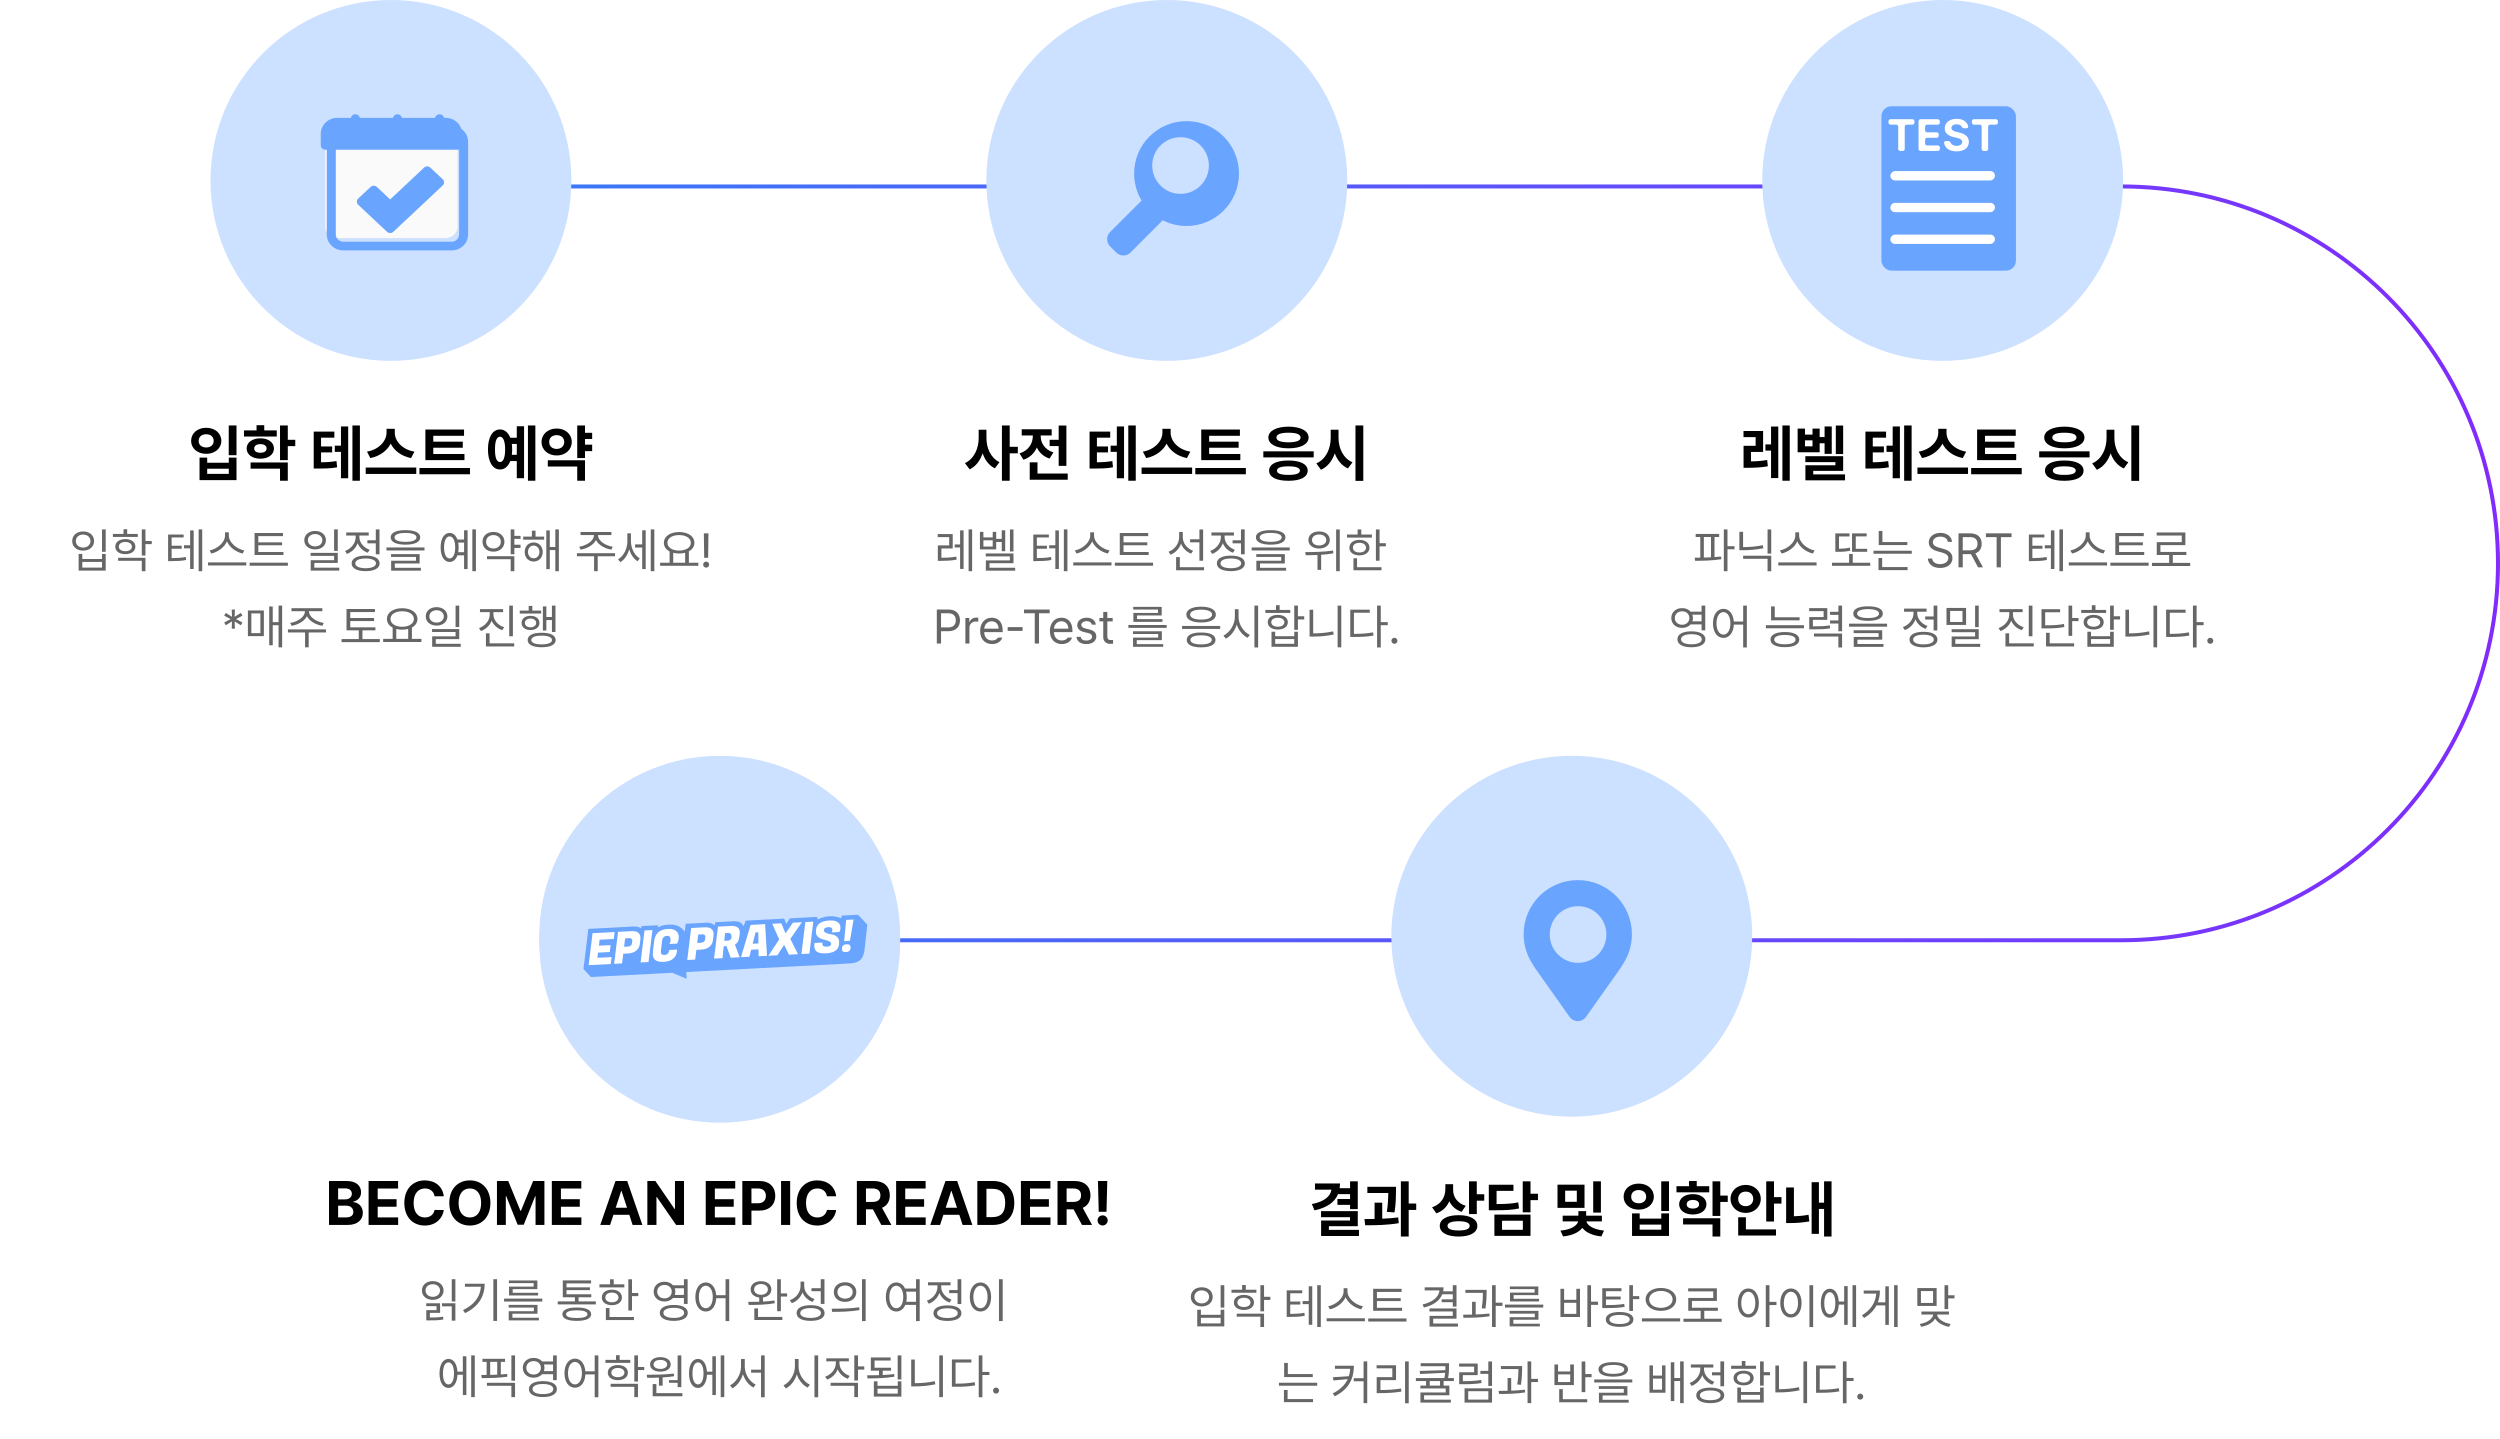 <svg width="1247" height="718" viewBox="0 0 1247 718" fill="none" xmlns="http://www.w3.org/2000/svg">
<path d="M149 93H1058C1161.83 93 1246 177.17 1246 281V281C1246 384.83 1161.83 469 1058 469H396" stroke="url(#paint0_linear_591_1113)" stroke-width="2"/>
<path d="M117.969 212.236V227.04H114.094V212.236H117.969ZM103.347 228.251V230.824H114.125V228.251H117.969V239.482H99.533V228.251H103.347ZM103.347 236.364H114.125V233.821H103.347V236.364ZM102.863 213.387C107.162 213.356 110.401 216.051 110.401 219.926C110.401 223.68 107.162 226.374 102.863 226.374C98.564 226.374 95.325 223.68 95.325 219.926C95.325 216.051 98.564 213.356 102.863 213.387ZM102.863 216.596C100.653 216.596 99.079 217.837 99.109 219.926C99.079 221.984 100.653 223.195 102.863 223.195C105.012 223.195 106.586 221.984 106.586 219.926C106.586 217.837 105.012 216.596 102.863 216.596ZM138.041 214.688V217.746H121.693V214.688H127.959V212.085H131.804V214.688H138.041ZM129.867 218.624C133.863 218.624 136.648 220.683 136.648 223.71C136.648 226.737 133.863 228.796 129.867 228.796C125.871 228.796 123.025 226.737 123.025 223.71C123.025 220.683 125.871 218.624 129.867 218.624ZM129.867 221.53C128.02 221.53 126.779 222.287 126.809 223.71C126.779 225.103 128.02 225.829 129.867 225.829C131.713 225.829 132.985 225.103 132.985 223.71C132.985 222.287 131.713 221.53 129.867 221.53ZM143.55 212.236V219.381H147.274V222.529H143.55V229.522H139.675V212.236H143.55ZM143.55 230.673V239.785H139.675V233.761H124.993V230.673H143.55ZM166.77 215.294V218.321H160.14V222.711H165.68V225.647H160.14V230.582C163.092 230.567 165.271 230.4 167.83 229.977L168.163 233.095C165.014 233.67 162.35 233.7 158.324 233.7H156.477V215.294H166.77ZM179.515 212.236V239.785H175.792V212.236H179.515ZM173.672 212.721V238.544H170.07V225.375H166.982V222.287H170.07V212.721H173.672ZM196.922 215.869C196.922 219.896 200.495 224.225 206.731 225.284L205.036 228.493C200.237 227.54 196.665 224.845 194.894 221.288C193.062 224.815 189.49 227.524 184.722 228.493L183.057 225.284C189.172 224.194 192.775 219.865 192.805 215.869V213.871H196.922V215.869ZM207.639 233.216V236.395H182.421V233.216H207.639ZM231.676 226.465V229.522H212.18V214.265H231.464V217.383H216.116V220.289H230.829V223.316H216.116V226.465H231.676ZM234.431 233.428V236.576H209.213V233.428H234.431ZM267.036 212.236V239.785H263.342V212.236H267.036ZM261.405 212.63V238.514H257.772V229.977H254.533C253.503 232.656 251.702 234.185 249.386 234.185C245.753 234.185 243.392 230.37 243.392 224.164C243.392 217.988 245.753 214.204 249.386 214.204C251.687 214.204 253.488 215.703 254.533 218.352H257.772V212.63H261.405ZM249.386 217.837C247.782 217.837 246.874 219.956 246.904 224.164C246.874 228.402 247.782 230.491 249.386 230.461C250.991 230.491 251.959 228.402 251.959 224.164C251.959 219.956 250.96 217.837 249.386 217.837ZM255.29 221.439C255.411 222.287 255.471 223.195 255.471 224.164C255.471 225.118 255.411 226.026 255.29 226.858H257.772V221.439H255.29ZM295.372 215.869V218.987H291.799V221.803H295.372V225.012H291.799V228.493H287.924V212.236H291.799V215.869H295.372ZM291.799 229.583V239.785H287.924V232.701H273.242V229.583H291.799ZM277.692 213.75C281.96 213.72 285.2 216.565 285.2 220.44C285.2 224.406 281.96 227.191 277.692 227.191C273.393 227.191 270.124 224.406 270.124 220.44C270.124 216.565 273.393 213.72 277.692 213.75ZM277.692 217.05C275.512 217.05 273.908 218.291 273.938 220.44C273.908 222.65 275.512 223.922 277.692 223.922C279.811 223.922 281.416 222.65 281.446 220.44C281.416 218.291 279.811 217.05 277.692 217.05Z" fill="black"/>
<circle cx="195" cy="90" r="90" fill="#CCE0FF"/>
<g filter="url(#filter0_i_591_1113)">
<circle cx="195" cy="90" r="84.68" fill="#CCE0FF"/>
</g>
<path d="M162.25 66.727C162.25 65.194 162.883 63.724 164.008 62.64C165.133 61.556 166.659 60.947 168.25 60.947H222.246C223.837 60.947 225.363 61.556 226.488 62.64C227.613 63.724 228.245 65.194 228.245 66.727V112.962C228.245 114.495 227.613 115.965 226.488 117.049C225.363 118.132 223.837 118.741 222.246 118.741H168.25C166.659 118.741 165.133 118.132 164.008 117.049C162.883 115.965 162.25 114.495 162.25 112.962V66.727Z" fill="#FAFAFA"/>
<g filter="url(#filter1_d_591_1113)">
<path fill-rule="evenodd" clip-rule="evenodd" d="M160 66.726C160 64.618 160.869 62.597 162.416 61.107C163.963 59.617 166.061 58.779 168.249 58.779H222.245C224.433 58.779 226.531 59.617 228.078 61.107C229.625 62.597 230.494 64.618 230.494 66.726V112.961C230.494 115.069 229.625 117.09 228.078 118.58C226.531 120.071 224.433 120.908 222.245 120.908H168.249C166.061 120.908 163.963 120.071 162.416 118.58C160.869 117.09 160 115.069 160 112.961V66.726ZM168.249 63.114C166.18 63.114 164.5 64.732 164.5 66.726V112.961C164.5 114.955 166.18 116.573 168.249 116.573H222.245C224.315 116.573 225.995 114.955 225.995 112.961V66.726C225.995 64.732 224.315 63.114 222.245 63.114H168.249Z" fill="#69A4FF"/>
</g>
<g filter="url(#filter2_d_591_1113)">
<path fill-rule="evenodd" clip-rule="evenodd" d="M174.248 53C174.845 53 175.417 53.228 175.839 53.635C176.261 54.041 176.498 54.593 176.498 55.167V66.726C176.498 67.301 176.261 67.852 175.839 68.259C175.417 68.665 174.845 68.893 174.248 68.893C173.652 68.893 173.079 68.665 172.657 68.259C172.236 67.852 171.999 67.301 171.999 66.726V55.167C171.999 54.593 172.236 54.041 172.657 53.635C173.079 53.228 173.652 53 174.248 53ZM195.247 53C195.843 53 196.416 53.228 196.838 53.635C197.26 54.041 197.497 54.593 197.497 55.167V66.726C197.497 67.301 197.26 67.852 196.838 68.259C196.416 68.665 195.843 68.893 195.247 68.893C194.65 68.893 194.078 68.665 193.656 68.259C193.234 67.852 192.997 67.301 192.997 66.726V55.167C192.997 54.593 193.234 54.041 193.656 53.635C194.078 53.228 194.65 53 195.247 53ZM216.245 53C216.842 53 217.414 53.228 217.836 53.635C218.258 54.041 218.495 54.593 218.495 55.167V66.726C218.495 67.301 218.258 67.852 217.836 68.259C217.414 68.665 216.842 68.893 216.245 68.893C215.648 68.893 215.076 68.665 214.654 68.259C214.232 67.852 213.995 67.301 213.995 66.726V55.167C213.995 54.593 214.232 54.041 214.654 53.635C215.076 53.228 215.648 53 216.245 53Z" fill="#69A4FF"/>
</g>
<path fill-rule="evenodd" clip-rule="evenodd" d="M168.249 58.779C166.061 58.779 163.963 59.617 162.416 61.107C160.869 62.597 160 64.618 160 66.726V72.505C160 73.702 161.008 74.673 162.25 74.673H228.245C228.841 74.673 229.414 74.444 229.836 74.038C230.257 73.631 230.494 73.08 230.494 72.505V66.726C230.494 64.618 229.625 62.597 228.078 61.107C226.531 59.617 224.433 58.779 222.245 58.779H168.249Z" fill="#69A4FF"/>
<g filter="url(#filter3_d_591_1113)">
<path fill-rule="evenodd" clip-rule="evenodd" d="M211.656 79.623C211.236 79.229 210.673 79.009 210.087 79.009C209.501 79.009 208.938 79.229 208.518 79.623L191.615 95.487L184.976 89.254C184.556 88.859 183.992 88.639 183.406 88.639C182.819 88.639 182.255 88.859 181.835 89.254L175.68 95.033C175.464 95.235 175.293 95.477 175.176 95.744C175.059 96.01 174.999 96.297 174.999 96.587C174.999 96.876 175.059 97.163 175.176 97.43C175.293 97.696 175.464 97.938 175.68 98.14L190.049 111.623C190.469 112.017 191.032 112.237 191.618 112.237C192.204 112.237 192.766 112.017 193.186 111.623L217.815 88.506C218.029 88.304 218.2 88.062 218.317 87.796C218.434 87.529 218.494 87.243 218.494 86.954C218.494 86.665 218.434 86.378 218.317 86.112C218.2 85.845 218.029 85.604 217.815 85.402L211.659 79.623H211.656Z" fill="#69A4FF"/>
</g>
<path d="M52.723 264.062V275.242H50.895V264.062H52.723ZM41.051 276.297V278.828H50.895V276.297H52.723V284.617H39.223V276.297H41.051ZM41.051 283.117H50.895V280.305H41.051V283.117ZM41.473 265.094C44.637 265.07 46.934 267.016 46.934 269.875C46.934 272.711 44.637 274.656 41.473 274.656C38.309 274.656 36.012 272.711 36.012 269.875C36.012 267.016 38.309 265.07 41.473 265.094ZM41.473 266.641C39.34 266.617 37.793 267.977 37.816 269.875C37.793 271.773 39.34 273.133 41.473 273.133C43.582 273.133 45.129 271.773 45.129 269.875C45.129 267.977 43.582 266.617 41.473 266.641ZM68.731 266.312V267.812H56.309V266.312H61.605V263.969H63.434V266.312H68.731ZM62.52 268.891C65.519 268.914 67.512 270.367 67.535 272.664C67.512 274.938 65.519 276.414 62.52 276.414C59.52 276.414 57.48 274.938 57.504 272.664C57.48 270.367 59.52 268.914 62.52 268.891ZM62.52 270.32C60.551 270.344 59.238 271.258 59.262 272.664C59.238 274.047 60.551 274.938 62.52 274.938C64.465 274.938 65.777 274.047 65.801 272.664C65.777 271.258 64.465 270.344 62.52 270.32ZM72.551 264.062V269.852H75.691V271.398H72.551V277.094H70.723V264.062H72.551ZM72.551 278.242V284.898H70.723V279.742H58.91V278.242H72.551ZM91.606 266.617V268.094H85.606V272.219H90.644V273.695H85.606V278.383C88.594 278.348 90.422 278.242 92.684 277.82L92.848 279.32C90.434 279.812 88.465 279.859 85.16 279.883H83.848V266.617H91.606ZM100.863 264.062V284.898H99.082V264.062H100.863ZM96.598 264.578V283.82H94.84V273.508H91.769V271.984H94.84V264.578H96.598ZM114.152 267.133C114.152 270.695 118.23 273.883 121.863 274.562L121.02 276.109C117.879 275.383 114.562 273.145 113.215 270.062C111.867 273.133 108.562 275.371 105.41 276.109L104.566 274.562C108.176 273.859 112.23 270.719 112.23 267.133V265.539H114.152V267.133ZM122.848 280.539V282.062H103.77V280.539H122.848ZM141.387 275.336V276.836H126.973V265.867H141.152V267.414H128.848V270.508H140.707V271.984H128.848V275.336H141.387ZM143.59 280.656V282.18H124.512V280.656H143.59ZM157.184 264.836C160.301 264.859 162.574 266.734 162.574 269.453C162.574 272.172 160.301 274.047 157.184 274.047C154.02 274.047 151.77 272.172 151.77 269.453C151.77 266.734 154.02 264.859 157.184 264.836ZM157.184 266.383C155.098 266.383 153.551 267.648 153.574 269.453C153.551 271.281 155.098 272.547 157.184 272.547C159.246 272.547 160.793 271.281 160.793 269.453C160.793 267.648 159.246 266.383 157.184 266.383ZM168.48 264.062V274.773H166.652V264.062H168.48ZM168.48 275.781V280.797H156.785V283.141H169.23V284.617H154.98V279.414H166.652V277.258H154.934V275.781H168.48ZM189.293 264.062V276.484H187.441V271.023H183.246V269.5H187.441V264.062H189.293ZM182.379 277.141C186.715 277.141 189.363 278.547 189.363 281.008C189.363 283.469 186.715 284.875 182.379 284.898C178.043 284.875 175.395 283.469 175.395 281.008C175.395 278.547 178.043 277.141 182.379 277.141ZM182.379 278.57C179.191 278.57 177.199 279.484 177.223 281.008C177.199 282.508 179.191 283.422 182.379 283.422C185.566 283.422 187.535 282.508 187.535 281.008C187.535 279.484 185.566 278.57 182.379 278.57ZM179.262 267.883C179.262 270.602 181.348 273.18 184.395 274.234L183.434 275.711C181.09 274.867 179.273 273.121 178.395 270.953C177.48 273.402 175.547 275.359 173.074 276.297L172.113 274.82C175.207 273.695 177.41 270.883 177.41 267.906V267.133H172.699V265.586H183.926V267.133H179.262V267.883ZM202.254 264.438C206.895 264.438 209.613 265.703 209.613 268.023C209.613 270.391 206.895 271.656 202.254 271.68C197.613 271.656 194.871 270.391 194.871 268.023C194.871 265.703 197.613 264.438 202.254 264.438ZM202.254 265.82C198.785 265.82 196.77 266.664 196.793 268.023C196.77 269.477 198.785 270.273 202.254 270.273C205.699 270.273 207.738 269.477 207.738 268.023C207.738 266.664 205.699 265.82 202.254 265.82ZM211.746 273.086V274.586H192.762V273.086H211.746ZM209.309 276.391V281.055H196.934V283.211H209.941V284.664H195.105V279.695H207.504V277.797H195.059V276.391H209.309ZM237.387 264.062V284.898H235.605V264.062H237.387ZM233.238 264.508V283.844H231.48V277H228.152C227.426 279.086 226.043 280.305 224.262 280.305C221.543 280.305 219.785 277.492 219.785 273.062C219.785 268.633 221.543 265.82 224.262 265.82C226.043 265.82 227.426 267.039 228.152 269.125H231.48V264.508H233.238ZM224.262 267.555C222.551 267.555 221.496 269.664 221.496 273.062C221.496 276.438 222.551 278.57 224.262 278.547C225.949 278.57 227.051 276.438 227.051 273.062C227.051 269.664 225.949 267.555 224.262 267.555ZM228.551 270.648C228.691 271.387 228.762 272.195 228.762 273.062C228.762 273.918 228.691 274.727 228.574 275.453H231.48V270.648H228.551ZM259.652 267.297V268.797H256.559V271.727H259.652V273.297H256.559V276.461H254.73V264.062H256.559V267.297H259.652ZM256.559 277.422V284.898H254.73V278.945H242.918V277.422H256.559ZM246.129 265.328C249.293 265.305 251.59 267.344 251.613 270.227C251.59 273.156 249.293 275.172 246.129 275.172C242.965 275.172 240.645 273.156 240.668 270.227C240.645 267.344 242.965 265.305 246.129 265.328ZM246.129 266.898C244.02 266.898 242.449 268.258 242.473 270.227C242.449 272.219 244.02 273.602 246.129 273.578C248.262 273.602 249.809 272.219 249.809 270.227C249.809 268.258 248.262 266.898 246.129 266.898ZM271.418 267.672V269.172H260.965V267.672H265.301V264.695H267.129V267.672H271.418ZM266.191 270.578C268.816 270.578 270.691 272.547 270.715 275.312C270.691 278.102 268.816 280.094 266.191 280.094C263.59 280.094 261.715 278.102 261.715 275.312C261.715 272.547 263.59 270.578 266.191 270.578ZM266.191 272.125C264.551 272.148 263.355 273.484 263.355 275.312C263.355 277.164 264.551 278.5 266.191 278.477C267.855 278.5 269.074 277.164 269.074 275.312C269.074 273.484 267.855 272.148 266.191 272.125ZM278.754 264.062V284.898H276.996V274.375H274.23V283.867H272.496V264.578H274.23V272.852H276.996V264.062H278.754ZM298.301 267.016C298.277 269.805 302.004 272.172 305.637 272.711L304.957 274.164C301.699 273.613 298.535 271.879 297.27 269.359C296.004 271.879 292.828 273.613 289.629 274.164L288.902 272.711C292.512 272.172 296.238 269.805 296.238 267.016V266.875H289.559V265.375H304.957V266.875H298.301V267.016ZM306.762 275.945V277.469H298.137V284.898H296.332V277.469H287.777V275.945H306.762ZM314.707 269.992C314.707 273.297 316.324 276.883 319.09 278.523L318.035 279.953C316.031 278.734 314.59 276.508 313.863 273.977C313.09 276.742 311.543 279.121 309.457 280.398L308.285 279.016C311.168 277.328 312.926 273.625 312.926 270.062V266.031H314.707V269.992ZM326.379 264.062V284.898H324.598V264.062H326.379ZM322.066 264.508V283.844H320.332V273.109H316.793V271.539H320.332V264.508H322.066ZM348.34 280.68V282.227H329.262V280.68H333.996V275.055C332.215 274.129 331.137 272.629 331.137 270.742C331.137 267.508 334.301 265.398 338.754 265.375C343.207 265.398 346.371 267.508 346.371 270.742C346.371 272.594 345.328 274.082 343.605 275.008V280.68H348.34ZM338.754 266.898C335.332 266.875 332.918 268.422 332.918 270.742C332.918 273.062 335.332 274.633 338.754 274.633C342.152 274.633 344.59 273.062 344.59 270.742C344.59 268.422 342.152 266.875 338.754 266.898ZM335.801 280.68H341.754V275.711C340.852 275.957 339.844 276.086 338.754 276.086C337.688 276.086 336.691 275.969 335.801 275.734V280.68ZM353.379 266.031L353.215 278.219H351.246L351.082 266.031H353.379ZM352.23 283.141C351.41 283.141 350.707 282.461 350.73 281.617C350.707 280.797 351.41 280.117 352.23 280.117C353.051 280.117 353.73 280.797 353.73 281.617C353.73 282.461 353.051 283.141 352.23 283.141ZM117.176 313.57H115.582L115.723 309.938L112.629 311.883L111.832 310.5L115.066 308.812L111.832 307.102L112.629 305.719L115.723 307.664L115.582 304.031H117.176L117.035 307.664L120.129 305.719L120.926 307.102L117.715 308.812L120.926 310.5L120.129 311.883L117.035 309.938L117.176 313.57ZM140.73 302.062V322.898H138.949V311.859H136.043V321.844H134.285V302.508H136.043V310.336H138.949V302.062H140.73ZM131.613 304.5V317.297H123.645V304.5H131.613ZM125.379 305.977V315.82H129.879V305.977H125.379ZM154.137 305.016C154.113 307.805 157.84 310.172 161.473 310.711L160.793 312.164C157.535 311.613 154.371 309.879 153.105 307.359C151.84 309.879 148.664 311.613 145.465 312.164L144.738 310.711C148.348 310.172 152.074 307.805 152.074 305.016V304.875H145.395V303.375H160.793V304.875H154.137V305.016ZM162.598 313.945V315.469H153.973V322.898H152.168V315.469H143.613V313.945H162.598ZM187.254 312.914V314.414H180.785V318.773H189.457V320.297H170.379V318.773H178.957V314.414H172.84V303.773H187.02V305.297H174.715V308.273H186.574V309.773H174.715V312.914H187.254ZM210.199 318.68V320.227H191.121V318.68H195.855V313.055C194.074 312.129 192.996 310.629 192.996 308.742C192.996 305.508 196.16 303.398 200.613 303.375C205.066 303.398 208.23 305.508 208.23 308.742C208.23 310.594 207.188 312.082 205.465 313.008V318.68H210.199ZM200.613 304.898C197.191 304.875 194.777 306.422 194.777 308.742C194.777 311.062 197.191 312.633 200.613 312.633C204.012 312.633 206.449 311.062 206.449 308.742C206.449 306.422 204.012 304.875 200.613 304.898ZM197.66 318.68H203.613V313.711C202.711 313.957 201.703 314.086 200.613 314.086C199.547 314.086 198.551 313.969 197.66 313.734V318.68ZM217.77 302.836C220.887 302.859 223.16 304.734 223.16 307.453C223.16 310.172 220.887 312.047 217.77 312.047C214.605 312.047 212.355 310.172 212.355 307.453C212.355 304.734 214.605 302.859 217.77 302.836ZM217.77 304.383C215.684 304.383 214.137 305.648 214.16 307.453C214.137 309.281 215.684 310.547 217.77 310.547C219.832 310.547 221.379 309.281 221.379 307.453C221.379 305.648 219.832 304.383 217.77 304.383ZM229.066 302.062V312.773H227.238V302.062H229.066ZM229.066 313.781V318.797H217.371V321.141H229.816V322.617H215.566V317.414H227.238V315.258H215.52V313.781H229.066ZM246.129 306.539C246.129 309.352 248.355 311.883 251.473 312.867L250.535 314.344C248.109 313.523 246.176 311.812 245.238 309.609C244.324 311.988 242.367 313.863 239.895 314.766L238.934 313.289C242.051 312.188 244.277 309.492 244.277 306.539V305.32H239.402V303.82H250.934V305.32H246.129V306.539ZM255.832 302.086V317.367H254.004V302.086H255.832ZM256.488 320.906V322.453H242.379V315.914H244.207V320.906H256.488ZM277.066 302.062V315.258H275.309V309.281H272.52V314.508H270.785V302.484H272.52V307.758H275.309V302.062H277.066ZM269.941 304.57V306.047H259.254V304.57H263.707V302.227H265.535V304.57H269.941ZM264.621 307.172C267.27 307.172 269.074 308.555 269.098 310.734C269.074 312.867 267.27 314.273 264.621 314.273C261.996 314.273 260.145 312.867 260.168 310.734C260.145 308.555 261.996 307.172 264.621 307.172ZM264.621 308.531C262.957 308.531 261.809 309.422 261.809 310.734C261.809 312.023 262.957 312.891 264.621 312.891C266.285 312.891 267.434 312.023 267.434 310.734C267.434 309.422 266.285 308.531 264.621 308.531ZM270.176 315.609C274.559 315.609 277.184 316.922 277.184 319.266C277.184 321.539 274.559 322.852 270.176 322.852C265.793 322.852 263.168 321.539 263.191 319.266C263.168 316.922 265.793 315.609 270.176 315.609ZM270.176 317.062C266.941 317.039 264.996 317.836 265.02 319.266C264.996 320.625 266.941 321.422 270.176 321.422C273.41 321.422 275.332 320.625 275.355 319.266C275.332 317.836 273.41 317.039 270.176 317.062Z" fill="#666666"/>
<path d="M492.042 218.473C492.012 223.407 494.131 228.402 498.551 230.521L496.22 233.609C493.269 232.156 491.286 229.432 490.135 226.102C488.939 229.674 486.805 232.595 483.687 234.124L481.295 231.006C485.958 228.856 488.167 223.589 488.167 218.473V214.355H492.042V218.473ZM503.637 212.236V222.862H507.694V226.132H503.637V239.785H499.762V212.236H503.637ZM531.913 212.267V232.368H528.068V222.499H523.557V219.381H528.068V212.267H531.913ZM532.579 236.213V239.301H513.627V230.612H517.502V236.213H532.579ZM519.107 217.655C519.107 220.834 521.044 224.255 525.434 225.678L523.527 228.735C520.469 227.751 518.38 225.738 517.169 223.226C515.958 226.011 513.764 228.221 510.509 229.311L508.542 226.162C513.083 224.739 515.141 221.137 515.171 217.625V217.201H509.631V214.113H524.586V217.201H519.107V217.655ZM553.77 215.294V218.321H547.14V222.711H552.68V225.647H547.14V230.582C550.092 230.567 552.271 230.4 554.83 229.977L555.163 233.095C552.014 233.67 549.35 233.7 545.324 233.7H543.477V215.294H553.77ZM566.515 212.236V239.785H562.792V212.236H566.515ZM560.672 212.721V238.544H557.07V225.375H553.982V222.287H557.07V212.721H560.672ZM583.922 215.869C583.922 219.896 587.495 224.225 593.731 225.284L592.036 228.493C587.237 227.54 583.665 224.845 581.894 221.288C580.062 224.815 576.49 227.524 571.722 228.493L570.057 225.284C576.172 224.194 579.775 219.865 579.805 215.869V213.871H583.922V215.869ZM594.639 233.216V236.395H569.421V233.216H594.639ZM618.676 226.465V229.522H599.18V214.265H618.464V217.383H603.116V220.289H617.829V223.316H603.116V226.465H618.676ZM621.431 233.428V236.576H596.213V233.428H621.431ZM655.277 225.133V228.16H630.15V225.133H655.277ZM642.683 229.704C648.647 229.704 652.25 231.521 652.28 234.76C652.25 237.999 648.647 239.815 642.683 239.815C636.628 239.815 633.026 237.999 633.026 234.76C633.026 231.521 636.628 229.704 642.683 229.704ZM642.683 232.61C638.869 232.61 636.931 233.307 636.961 234.76C636.931 236.183 638.869 236.879 642.683 236.879C646.407 236.879 648.375 236.183 648.405 234.76C648.375 233.307 646.407 232.61 642.683 232.61ZM642.713 212.812C648.768 212.842 652.704 214.9 652.734 218.23C652.704 221.591 648.768 223.619 642.713 223.619C636.628 223.619 632.663 221.591 632.663 218.23C632.663 214.9 636.628 212.842 642.713 212.812ZM642.713 215.839C638.869 215.839 636.659 216.596 636.689 218.23C636.659 219.835 638.869 220.622 642.713 220.622C646.528 220.622 648.738 219.835 648.738 218.23C648.738 216.596 646.528 215.839 642.713 215.839ZM667.659 218.473C667.659 223.528 669.959 228.614 674.622 230.582L672.351 233.67C669.203 232.247 667.023 229.507 665.782 226.102C664.525 229.81 662.27 232.807 658.91 234.336L656.579 231.127C661.392 229.099 663.723 223.831 663.753 218.473V214.355H667.659V218.473ZM680.01 212.236V239.846H676.105V212.236H680.01Z" fill="black"/>
<circle cx="582" cy="90" r="90" fill="#CCE0FF"/>
<g filter="url(#filter4_i_591_1113)">
<circle cx="582" cy="90" r="84.68" fill="#CCE0FF"/>
</g>
<g filter="url(#filter5_d_591_1113)">
<path d="M588.852 56.419C603.293 56.419 615 68.126 615 82.567C615 97.009 603.293 108.716 588.852 108.716C584.578 108.716 580.545 107.689 576.983 105.871L560.882 121.973C558.93 123.925 555.765 123.925 553.812 121.973L550.691 118.853C548.738 116.9 548.738 113.734 550.691 111.781L566.436 96.035C564.067 92.101 562.704 87.494 562.704 82.567C562.704 68.126 574.411 56.419 588.852 56.419Z" fill="#69A4FF"/>
</g>
<circle cx="588.852" cy="82.569" r="14.134" fill="#CCE0FF"/>
<path d="M475.219 266.383V273.578H469.57V278.219C471.973 278.207 474.246 278.125 477.023 277.633L477.164 279.156C474.188 279.695 471.82 279.742 469.172 279.766H467.789V272.055H473.461V267.906H467.742V266.383H475.219ZM484.898 264.062V284.898H483.141V264.062H484.898ZM480.633 264.578V283.797H478.898V273.086H476.227V271.586H478.898V264.578H480.633ZM505.523 264.086V275.055H503.766V264.086H505.523ZM501.398 264.508V274.938H499.664V270.344H496.898V274.047H488.789V265.305H490.523V268.07H495.164V265.305H496.898V268.797H499.664V264.508H501.398ZM505.523 276.062V280.938H493.57V283.188H506.367V284.664H491.742V279.531H503.719V277.516H491.695V276.062H505.523ZM490.523 272.594H495.164V269.5H490.523V272.594ZM523.172 266.617V268.094H517.172V272.219H522.211V273.695H517.172V278.383C520.16 278.348 521.988 278.242 524.25 277.82L524.414 279.32C522 279.812 520.031 279.859 516.727 279.883H515.414V266.617H523.172ZM532.43 264.062V284.898H530.648V264.062H532.43ZM528.164 264.578V283.82H526.406V273.508H523.336V271.984H526.406V264.578H528.164ZM545.719 267.133C545.719 270.695 549.797 273.883 553.43 274.562L552.586 276.109C549.445 275.383 546.129 273.145 544.781 270.062C543.434 273.133 540.129 275.371 536.977 276.109L536.133 274.562C539.742 273.859 543.797 270.719 543.797 267.133V265.539H545.719V267.133ZM554.414 280.539V282.062H535.336V280.539H554.414ZM572.953 275.336V276.836H558.539V265.867H572.719V267.414H560.414V270.508H572.273V271.984H560.414V275.336H572.953ZM575.156 280.656V282.18H556.078V280.656H575.156ZM589.969 268C589.969 270.906 592.078 273.648 595.125 274.75L594.094 276.18C591.809 275.266 589.992 273.449 589.102 271.188C588.211 273.707 586.312 275.711 583.852 276.695L582.867 275.195C585.984 274.047 588.141 271.141 588.164 267.93V265.352H589.969V268ZM600.117 264.086V279.695H598.266V270.531H593.625V268.984H598.266V264.086H600.117ZM600.586 282.906V284.453H586.641V277.914H588.492V282.906H600.586ZM620.859 264.062V276.484H619.008V271.023H614.812V269.5H619.008V264.062H620.859ZM613.945 277.141C618.281 277.141 620.93 278.547 620.93 281.008C620.93 283.469 618.281 284.875 613.945 284.898C609.609 284.875 606.961 283.469 606.961 281.008C606.961 278.547 609.609 277.141 613.945 277.141ZM613.945 278.57C610.758 278.57 608.766 279.484 608.789 281.008C608.766 282.508 610.758 283.422 613.945 283.422C617.133 283.422 619.102 282.508 619.102 281.008C619.102 279.484 617.133 278.57 613.945 278.57ZM610.828 267.883C610.828 270.602 612.914 273.18 615.961 274.234L615 275.711C612.656 274.867 610.84 273.121 609.961 270.953C609.047 273.402 607.113 275.359 604.641 276.297L603.68 274.82C606.773 273.695 608.977 270.883 608.977 267.906V267.133H604.266V265.586H615.492V267.133H610.828V267.883ZM633.82 264.438C638.461 264.438 641.18 265.703 641.18 268.023C641.18 270.391 638.461 271.656 633.82 271.68C629.18 271.656 626.438 270.391 626.438 268.023C626.438 265.703 629.18 264.438 633.82 264.438ZM633.82 265.82C630.352 265.82 628.336 266.664 628.359 268.023C628.336 269.477 630.352 270.273 633.82 270.273C637.266 270.273 639.305 269.477 639.305 268.023C639.305 266.664 637.266 265.82 633.82 265.82ZM643.312 273.086V274.586H624.328V273.086H643.312ZM640.875 276.391V281.055H628.5V283.211H641.508V284.664H626.672V279.695H639.07V277.797H626.625V276.391H640.875ZM657.961 265.094C661.078 265.07 663.305 266.781 663.305 269.336C663.305 271.867 661.078 273.625 657.961 273.602C654.844 273.625 652.617 271.867 652.617 269.336C652.617 266.781 654.844 265.07 657.961 265.094ZM657.961 266.594C655.875 266.57 654.398 267.719 654.422 269.336C654.398 270.977 655.875 272.102 657.961 272.078C660.07 272.102 661.547 270.977 661.547 269.336C661.547 267.719 660.07 266.57 657.961 266.594ZM668.273 264.086V284.922H666.469V264.086H668.273ZM651.047 275.383C654.961 275.383 660.305 275.312 664.945 274.633L665.062 276.016C663.07 276.379 660.996 276.602 658.992 276.719V284.266H657.164V276.836C655.043 276.93 653.039 276.941 651.305 276.953L651.047 275.383ZM688.125 264.086V270.953H691.266V272.5H688.125V279.695H686.297V264.086H688.125ZM684.305 266.641V268.141H671.883V266.641H677.18V264.086H679.008V266.641H684.305ZM678.094 269.289C681.07 269.289 683.086 270.812 683.109 273.18C683.086 275.523 681.07 277.023 678.094 277.023C675.094 277.023 673.055 275.523 673.078 273.18C673.055 270.812 675.094 269.289 678.094 269.289ZM678.094 270.742C676.125 270.742 674.812 271.703 674.836 273.18C674.812 274.656 676.125 275.594 678.094 275.57C680.039 275.594 681.352 274.656 681.375 273.18C681.352 271.703 680.039 270.742 678.094 270.742ZM689.086 282.906V284.453H675.094V278.453H676.898V282.906H689.086ZM467.285 321V304.031H473.051C477.035 304.031 478.84 306.398 478.84 309.422C478.84 312.422 477.035 314.836 473.074 314.836H469.395V321H467.285ZM469.395 312.961H472.98C475.676 312.961 476.754 311.438 476.754 309.422C476.754 307.383 475.676 305.906 472.957 305.906H469.395V312.961ZM481.535 321V308.273H483.48V310.219H483.621C484.09 308.93 485.402 308.062 486.902 308.062C487.207 308.062 487.723 308.086 487.957 308.109V310.148C487.816 310.102 487.254 310.008 486.738 310.008C484.91 310.008 483.551 311.273 483.551 312.984V321H481.535ZM494.848 321.258C491.168 321.258 488.895 318.656 488.895 314.742C488.895 310.828 491.191 308.109 494.66 308.109C497.332 308.109 500.145 309.75 500.145 314.461V315.305H490.91C491.004 318 492.574 319.477 494.848 319.477C496.371 319.477 497.332 318.82 497.801 318.023H499.957C499.348 319.945 497.473 321.258 494.848 321.258ZM490.934 313.594H498.105C498.105 311.461 496.746 309.891 494.66 309.891C492.457 309.891 491.051 311.625 490.934 313.594ZM510.059 312.82V314.672H502.629V312.82H510.059ZM510.785 305.906V304.031H523.582V305.906H518.262V321H516.129V305.906H510.785ZM529.629 321.258C525.949 321.258 523.676 318.656 523.676 314.742C523.676 310.828 525.973 308.109 529.441 308.109C532.113 308.109 534.926 309.75 534.926 314.461V315.305H525.691C525.785 318 527.355 319.477 529.629 319.477C531.152 319.477 532.113 318.82 532.582 318.023H534.738C534.129 319.945 532.254 321.258 529.629 321.258ZM525.715 313.594H532.887C532.887 311.461 531.527 309.891 529.441 309.891C527.238 309.891 525.832 311.625 525.715 313.594ZM544.629 311.578C544.348 310.523 543.551 309.82 542.051 309.82C540.48 309.82 539.355 310.664 539.355 311.742C539.355 312.586 540.035 313.172 541.535 313.523L543.434 313.992C545.707 314.531 546.832 315.656 546.832 317.438C546.832 319.641 545.027 321.258 541.84 321.258C538.98 321.258 537.27 319.992 536.941 317.672H539.051C539.285 318.914 540.199 319.5 541.793 319.5C543.598 319.5 544.746 318.75 544.746 317.555C544.746 316.664 544.113 316.055 542.66 315.727L540.738 315.281C538.512 314.766 537.34 313.547 537.34 311.859C537.34 309.68 539.238 308.109 542.051 308.109C544.676 308.109 546.34 309.516 546.598 311.578H544.629ZM555.012 308.273V309.961H552.34V317.344C552.34 318.984 553.137 319.242 554.004 319.242C554.379 319.242 554.895 319.219 555.199 319.195V321.07C554.895 321.117 554.379 321.164 553.793 321.164C552.105 321.164 550.301 320.109 550.301 317.859V309.961H548.379V308.273H550.301V305.227H552.34V308.273H555.012ZM581.918 311.742V313.195H562.84V311.742H581.918ZM579.527 314.859V319.289H567.012V321.281H580.207V322.617H565.16V318.023H577.699V316.242H565.137V314.859H579.527ZM579.457 302.695V307.008H567.152V308.836H579.832V310.172H565.324V305.742H577.605V304.031H565.254V302.695H579.457ZM608.613 312.211V313.711H589.629V312.211H608.613ZM599.121 315.492C603.598 315.469 606.27 316.781 606.293 319.172C606.27 321.586 603.598 322.898 599.121 322.898C594.598 322.898 591.926 321.586 591.926 319.172C591.926 316.781 594.598 315.469 599.121 315.492ZM599.121 316.898C595.77 316.898 593.777 317.719 593.801 319.172C593.777 320.625 595.77 321.445 599.121 321.422C602.426 321.445 604.441 320.625 604.441 319.172C604.441 317.719 602.426 316.898 599.121 316.898ZM599.121 302.602C603.645 302.602 606.48 304.102 606.48 306.562C606.48 309.047 603.645 310.5 599.121 310.5C594.598 310.5 591.738 309.047 591.738 306.562C591.738 304.102 594.598 302.602 599.121 302.602ZM599.121 304.102C595.746 304.078 593.613 305.016 593.637 306.562C593.613 308.133 595.746 309.047 599.121 309.047C602.449 309.047 604.605 308.133 604.605 306.562C604.605 305.016 602.449 304.078 599.121 304.102ZM617.777 307.664C617.754 311.461 620.355 315.305 623.426 316.688L622.301 318.141C619.934 316.98 617.883 314.531 616.887 311.555C615.914 314.707 613.863 317.332 611.426 318.562L610.254 317.016C613.348 315.586 615.926 311.625 615.949 307.664V303.867H617.777V307.664ZM627.551 302.062V322.945H625.699V302.062H627.551ZM647.402 302.062V307.406H650.543V308.977H647.402V314.18H645.574V302.062H647.402ZM636.059 315.094V317.32H645.574V315.094H647.402V322.617H634.23V315.094H636.059ZM636.059 321.141H645.574V318.773H636.059V321.141ZM643.582 304.219V305.742H631.16V304.219H636.457V301.875H638.285V304.219H643.582ZM637.371 306.703C640.371 306.703 642.363 308.133 642.387 310.359C642.363 312.586 640.371 314.016 637.371 314.016C634.348 314.016 632.332 312.586 632.355 310.359C632.332 308.133 634.348 306.703 637.371 306.703ZM637.371 308.133C635.402 308.109 634.09 309.023 634.113 310.359C634.09 311.719 635.402 312.609 637.371 312.609C639.316 312.609 640.629 311.719 640.652 310.359C640.629 309.023 639.316 308.109 637.371 308.133ZM669.035 302.062V322.898H667.207V302.062H669.035ZM655.02 304.125V315.938C658.195 315.926 661.488 315.668 664.98 314.93L665.238 316.5C661.535 317.273 658.23 317.531 654.902 317.531H653.215V304.125H655.02ZM688.723 302.062V310.312H692.215V311.859H688.723V322.945H686.895V302.062H688.723ZM683.238 304.102V305.625H675.34V316.172C679.113 316.172 681.785 315.996 684.879 315.422L685.113 317.016C681.855 317.602 679.113 317.719 675.152 317.719H673.512V304.102H683.238ZM695.543 321.141C694.723 321.141 694.02 320.461 694.043 319.617C694.02 318.797 694.723 318.117 695.543 318.117C696.363 318.117 697.043 318.797 697.043 319.617C697.043 320.461 696.363 321.141 695.543 321.141Z" fill="#666666"/>
<path d="M879.436 214.991V225.436H873.381V230.128C876.061 230.098 878.604 229.977 881.464 229.432L881.797 232.58C878.195 233.246 875.107 233.307 871.625 233.337H869.688V222.378H875.712V218.049H869.658V214.991H879.436ZM892.726 212.236V239.785H889.063V212.236H892.726ZM887.004 212.751V238.453H883.402V224.77H880.586V221.651H883.402V212.751H887.004ZM919.367 212.267V226.495H915.704V212.267H919.367ZM913.675 212.721V226.374H910.103V221.106H907.651V225.587H896.662V213.78H900.325V216.777H904.079V213.78H907.651V218.019H910.103V212.721H913.675ZM919.367 227.555V234.881H904.442V236.637H920.305V239.604H900.537V232.065H915.492V230.521H900.506V227.555H919.367ZM900.325 222.62H904.079V219.653H900.325V222.62ZM940.77 215.294V218.321H934.14V222.711H939.68V225.647H934.14V230.582C937.092 230.567 939.271 230.4 941.83 229.977L942.163 233.095C939.014 233.67 936.35 233.7 932.324 233.7H930.477V215.294H940.77ZM953.515 212.236V239.785H949.792V212.236H953.515ZM947.672 212.721V238.544H944.07V225.375H940.982V222.287H944.07V212.721H947.672ZM970.922 215.869C970.922 219.896 974.495 224.225 980.731 225.284L979.036 228.493C974.237 227.54 970.665 224.845 968.894 221.288C967.062 224.815 963.49 227.524 958.722 228.493L957.057 225.284C963.172 224.194 966.775 219.865 966.805 215.869V213.871H970.922V215.869ZM981.639 233.216V236.395H956.421V233.216H981.639ZM1005.68 226.465V229.522H986.18V214.265H1005.46V217.383H990.116V220.289H1004.83V223.316H990.116V226.465H1005.68ZM1008.43 233.428V236.576H983.213V233.428H1008.43ZM1042.28 225.133V228.16H1017.15V225.133H1042.28ZM1029.68 229.704C1035.65 229.704 1039.25 231.521 1039.28 234.76C1039.25 237.999 1035.65 239.815 1029.68 239.815C1023.63 239.815 1020.03 237.999 1020.03 234.76C1020.03 231.521 1023.63 229.704 1029.68 229.704ZM1029.68 232.61C1025.87 232.61 1023.93 233.307 1023.96 234.76C1023.93 236.183 1025.87 236.879 1029.68 236.879C1033.41 236.879 1035.37 236.183 1035.4 234.76C1035.37 233.307 1033.41 232.61 1029.68 232.61ZM1029.71 212.812C1035.77 212.842 1039.7 214.9 1039.73 218.23C1039.7 221.591 1035.77 223.619 1029.71 223.619C1023.63 223.619 1019.66 221.591 1019.66 218.23C1019.66 214.9 1023.63 212.842 1029.71 212.812ZM1029.71 215.839C1025.87 215.839 1023.66 216.596 1023.69 218.23C1023.66 219.835 1025.87 220.622 1029.71 220.622C1033.53 220.622 1035.74 219.835 1035.74 218.23C1035.74 216.596 1033.53 215.839 1029.71 215.839ZM1054.66 218.473C1054.66 223.528 1056.96 228.614 1061.62 230.582L1059.35 233.67C1056.2 232.247 1054.02 229.507 1052.78 226.102C1051.53 229.81 1049.27 232.807 1045.91 234.336L1043.58 231.127C1048.39 229.099 1050.72 223.831 1050.75 218.473V214.355H1054.66V218.473ZM1067.01 212.236V239.846H1063.1V212.236H1067.01Z" fill="black"/>
<circle cx="969" cy="90" r="90" fill="#CCE0FF"/>
<g filter="url(#filter6_i_591_1113)">
<circle cx="968.68" cy="89.68" r="84.68" fill="#CCE0FF"/>
</g>
<g filter="url(#filter7_d_591_1113)">
<rect x="935.455" y="49" width="67.091" height="82" rx="5" fill="#69A4FF"/>
</g>
<rect width="52.182" height="4.659" rx="2.33" transform="matrix(1 0 0 -1 942.909 90)" fill="white"/>
<rect width="52.182" height="4.659" rx="2.33" transform="matrix(1 0 0 -1 942.909 105.841)" fill="white"/>
<rect width="52.182" height="4.659" rx="2.33" transform="matrix(1 0 0 -1 942.909 121.682)" fill="white"/>
<path d="M984.603 62.177C984.05 62.177 983.603 61.729 983.603 61.177V60.469C983.603 59.916 984.05 59.469 984.603 59.469H995.553C996.106 59.469 996.553 59.916 996.553 60.469V61.177C996.553 61.729 996.106 62.177 995.553 62.177H992.705C992.153 62.177 991.705 62.625 991.705 63.177V74.281C991.705 74.833 991.257 75.281 990.705 75.281H989.451C988.899 75.281 988.451 74.833 988.451 74.281V63.177C988.451 62.625 988.003 62.177 987.451 62.177H984.603Z" fill="white"/>
<path d="M979.611 63.989C979.099 63.989 978.698 63.58 978.443 63.136C978.027 62.413 977.167 62.002 975.981 62.002C974.321 62.002 973.404 62.766 973.382 63.815C973.36 64.95 974.561 65.474 975.915 65.78L977.335 66.129C980.043 66.741 982.074 68.117 982.074 70.759C982.074 73.664 979.803 75.499 975.959 75.499C972.541 75.499 970.224 74.084 969.709 71.365C969.605 70.812 970.067 70.344 970.63 70.344H971.858C972.384 70.344 972.794 70.768 973.009 71.248C973.457 72.244 974.536 72.747 975.915 72.747C977.64 72.747 978.754 71.939 978.754 70.759C978.754 69.689 977.771 69.187 976.046 68.75L974.321 68.335C971.656 67.68 970.018 66.348 970.018 64.033C970.018 61.15 972.552 59.25 976.002 59.25C979.06 59.25 981.214 60.738 981.735 62.982C981.861 63.526 981.398 63.989 980.84 63.989H979.611Z" fill="white"/>
<path d="M957.958 75.281C957.406 75.281 956.958 74.833 956.958 74.281V60.469C956.958 59.916 957.406 59.469 957.958 59.469H966.572C967.125 59.469 967.572 59.916 967.572 60.469V61.177C967.572 61.729 967.125 62.177 966.572 62.177H961.234C960.682 62.177 960.234 62.625 960.234 63.177V65.021C960.234 65.573 960.682 66.021 961.234 66.021H966.027C966.579 66.021 967.027 66.468 967.027 67.021V67.729C967.027 68.281 966.579 68.729 966.027 68.729H961.234C960.682 68.729 960.234 69.176 960.234 69.729V71.572C960.234 72.125 960.682 72.572 961.234 72.572H966.594C967.147 72.572 967.594 73.02 967.594 73.572V74.281C967.594 74.833 967.147 75.281 966.594 75.281H957.958Z" fill="white"/>
<path d="M942.977 62.177C942.424 62.177 941.977 61.729 941.977 61.177V60.469C941.977 59.916 942.424 59.469 942.977 59.469H953.927C954.48 59.469 954.927 59.916 954.927 60.469V61.177C954.927 61.729 954.48 62.177 953.927 62.177H951.079C950.527 62.177 950.079 62.625 950.079 63.177V74.281C950.079 74.833 949.631 75.281 949.079 75.281H947.825C947.273 75.281 946.825 74.833 946.825 74.281V63.177C946.825 62.625 946.377 62.177 945.825 62.177H942.977Z" fill="white"/>
<path d="M857.52 266.336V267.859H855.199V277.891C856.324 277.809 857.438 277.715 858.504 277.586L858.598 278.945C854.191 279.648 849.199 279.719 845.52 279.742L845.285 278.172L848.098 278.148V267.859H845.801V266.336H857.52ZM861.668 264.062V272.43H865.16V273.977H861.668V284.898H859.84V264.062H861.668ZM849.879 278.125C851.039 278.102 852.246 278.055 853.441 277.984V267.859H849.879V278.125ZM883.488 277.188V284.945H881.66V278.734H869.473V277.188H883.488ZM883.488 264.086V276.133H881.66V264.086H883.488ZM869.449 265.258V272.898C872.59 272.887 875.836 272.652 879.293 271.938L879.574 273.484C875.895 274.188 872.59 274.445 869.285 274.445H867.598V265.258H869.449ZM897.41 267.133C897.41 270.695 901.488 273.883 905.121 274.562L904.277 276.109C901.137 275.383 897.82 273.145 896.473 270.062C895.125 273.133 891.82 275.371 888.668 276.109L887.824 274.562C891.434 273.859 895.488 270.719 895.488 267.133V265.539H897.41V267.133ZM906.105 280.539V282.062H887.027V280.539H906.105ZM931.348 273.742V275.242H923.801V266.055H931.09V267.555H925.652V273.742H931.348ZM932.871 280.703V282.227H913.793V280.703H922.348V276.297H924.152V280.703H932.871ZM922.535 266.055V267.578H917.285V273.719C919.043 273.707 920.789 273.566 922.723 273.133L922.887 274.68C920.613 275.195 918.691 275.266 916.605 275.242H915.457V266.055H922.535ZM951.387 270.391V271.867H937.113V264.836H938.941V270.391H951.387ZM953.59 274.703V276.203H934.512V274.703H953.59ZM951.504 282.859V284.383H936.996V278.336H938.824V282.859H951.504ZM971.59 270.297C971.402 268.633 969.879 267.672 967.84 267.672C965.59 267.672 964.113 268.844 964.113 270.461C964.113 272.242 966.105 272.898 967.395 273.227L969.082 273.695C970.91 274.164 973.887 275.219 973.887 278.383C973.887 281.148 971.66 283.305 967.723 283.305C964.066 283.305 961.793 281.406 961.605 278.594H963.762C963.949 280.492 965.707 281.383 967.723 281.383C970.066 281.383 971.824 280.188 971.824 278.336C971.824 276.695 970.254 276.062 968.473 275.547L966.387 274.984C963.715 274.211 962.074 272.852 962.074 270.555C962.074 267.695 964.629 265.797 967.91 265.797C971.191 265.797 973.559 267.719 973.652 270.297H971.59ZM976.91 283V266.031H982.676C986.66 266.031 988.465 268.234 988.465 271.258C988.465 273.496 987.457 275.266 985.301 276.016L989.121 283H986.66L983.121 276.391L982.699 276.414H979.02V283H976.91ZM979.02 274.492H982.605C985.301 274.492 986.379 273.273 986.379 271.258C986.379 269.219 985.301 267.906 982.582 267.906H979.02V274.492ZM990.574 267.906V266.031H1003.37V267.906H998.051V283H995.918V267.906H990.574ZM1019.75 266.617V268.094H1013.75V272.219H1018.79V273.695H1013.75V278.383C1016.74 278.348 1018.57 278.242 1020.83 277.82L1021 279.32C1018.58 279.812 1016.61 279.859 1013.31 279.883H1012V266.617H1019.75ZM1029.01 264.062V284.898H1027.23V264.062H1029.01ZM1024.75 264.578V283.82H1022.99V273.508H1019.92V271.984H1022.99V264.578H1024.75ZM1042.3 267.133C1042.3 270.695 1046.38 273.883 1050.01 274.562L1049.17 276.109C1046.03 275.383 1042.71 273.145 1041.36 270.062C1040.02 273.133 1036.71 275.371 1033.56 276.109L1032.71 274.562C1036.32 273.859 1040.38 270.719 1040.38 267.133V265.539H1042.3V267.133ZM1051 280.539V282.062H1031.92V280.539H1051ZM1069.54 275.336V276.836H1055.12V265.867H1069.3V267.414H1057V270.508H1068.86V271.984H1057V275.336H1069.54ZM1071.74 280.656V282.18H1052.66V280.656H1071.74ZM1092.48 280.773V282.32H1073.4V280.773H1081.98V276.836H1075.79V270.414H1088.26V267.133H1075.75V265.609H1090.07V271.914H1077.62V275.312H1090.56V276.836H1083.79V280.773H1092.48ZM839.051 303.328C840.809 303.316 842.309 303.973 843.27 305.086H848.73V302.062H850.582V314.414H848.73V311.438H843.293C842.309 312.551 840.809 313.207 839.051 313.195C835.934 313.219 833.637 311.18 833.637 308.273C833.637 305.344 835.934 303.305 839.051 303.328ZM839.051 304.922C836.918 304.898 835.395 306.305 835.395 308.273C835.395 310.219 836.918 311.625 839.051 311.625C841.113 311.625 842.66 310.219 842.66 308.273C842.66 306.305 841.113 304.898 839.051 304.922ZM843.668 314.906C847.98 314.906 850.652 316.359 850.652 318.867C850.652 321.398 847.98 322.852 843.668 322.852C839.332 322.852 836.684 321.398 836.684 318.867C836.684 316.359 839.332 314.906 843.668 314.906ZM843.668 316.336C840.48 316.336 838.488 317.297 838.488 318.867C838.488 320.438 840.48 321.375 843.668 321.375C846.879 321.375 848.848 320.438 848.848 318.867C848.848 317.297 846.879 316.336 843.668 316.336ZM844.16 306.586C844.336 307.102 844.441 307.664 844.441 308.273C844.441 308.859 844.336 309.41 844.16 309.914H848.73V306.586H844.16ZM859.652 303.68C862.488 303.703 864.527 306.129 864.832 310.031H869.496V302.062H871.324V322.945H869.496V311.555H864.855C864.633 315.633 862.559 318.188 859.652 318.188C856.582 318.188 854.426 315.375 854.426 310.945C854.426 306.516 856.582 303.703 859.652 303.68ZM859.652 305.32C857.59 305.344 856.184 307.547 856.184 310.945C856.184 314.344 857.59 316.547 859.652 316.547C861.691 316.547 863.121 314.344 863.121 310.945C863.121 307.547 861.691 305.344 859.652 305.32ZM897.645 307.898V309.422H883.418V302.484H885.246V307.898H897.645ZM899.824 311.859V313.383H880.816V311.859H899.824ZM890.309 315.258C894.785 315.258 897.457 316.617 897.48 319.031C897.457 321.445 894.785 322.805 890.309 322.805C885.809 322.805 883.113 321.445 883.113 319.031C883.113 316.617 885.809 315.258 890.309 315.258ZM890.309 316.711C886.957 316.734 884.965 317.555 884.988 319.031C884.965 320.484 886.957 321.375 890.309 321.375C893.613 321.375 895.629 320.484 895.629 319.031C895.629 317.555 893.613 316.734 890.309 316.711ZM911.449 303.352V309.188H904.277V312.422C908.191 312.422 910.207 312.363 912.668 311.906L912.855 313.43C910.254 313.852 908.145 313.922 903.926 313.922H902.449V307.781H909.621V304.828H902.402V303.352H911.449ZM918.832 302.086V314.883H916.98V311.016H912.832V309.492H916.98V306.68H912.832V305.18H916.98V302.086H918.832ZM918.832 316.008V322.945H916.98V317.508H904.793V316.008H918.832ZM931.793 302.438C936.434 302.438 939.152 303.703 939.152 306.023C939.152 308.391 936.434 309.656 931.793 309.68C927.152 309.656 924.41 308.391 924.41 306.023C924.41 303.703 927.152 302.438 931.793 302.438ZM931.793 303.82C928.324 303.82 926.309 304.664 926.332 306.023C926.309 307.477 928.324 308.273 931.793 308.273C935.238 308.273 937.277 307.477 937.277 306.023C937.277 304.664 935.238 303.82 931.793 303.82ZM941.285 311.086V312.586H922.301V311.086H941.285ZM938.848 314.391V319.055H926.473V321.211H939.48V322.664H924.645V317.695H937.043V315.797H924.598V314.391H938.848ZM966.34 302.062V314.484H964.488V309.023H960.293V307.5H964.488V302.062H966.34ZM959.426 315.141C963.762 315.141 966.41 316.547 966.41 319.008C966.41 321.469 963.762 322.875 959.426 322.898C955.09 322.875 952.441 321.469 952.441 319.008C952.441 316.547 955.09 315.141 959.426 315.141ZM959.426 316.57C956.238 316.57 954.246 317.484 954.27 319.008C954.246 320.508 956.238 321.422 959.426 321.422C962.613 321.422 964.582 320.508 964.582 319.008C964.582 317.484 962.613 316.57 959.426 316.57ZM956.309 305.883C956.309 308.602 958.395 311.18 961.441 312.234L960.48 313.711C958.137 312.867 956.32 311.121 955.441 308.953C954.527 311.402 952.594 313.359 950.121 314.297L949.16 312.82C952.254 311.695 954.457 308.883 954.457 305.906V305.133H949.746V303.586H960.973V305.133H956.309V305.883ZM980.684 303.234V311.719H970.91V303.234H980.684ZM972.715 304.734V310.266H978.879V304.734H972.715ZM986.988 302.062V312.82H985.184V302.062H986.988ZM986.988 313.852V318.82H975.316V321.164H987.738V322.664H973.488V317.461H985.184V315.328H973.465V313.852H986.988ZM1004.07 306.539C1004.07 309.352 1006.3 311.883 1009.42 312.867L1008.48 314.344C1006.05 313.523 1004.12 311.812 1003.18 309.609C1002.27 311.988 1000.31 313.863 997.84 314.766L996.879 313.289C999.996 312.188 1002.22 309.492 1002.22 306.539V305.32H997.348V303.82H1008.88V305.32H1004.07V306.539ZM1013.78 302.086V317.367H1011.95V302.086H1013.78ZM1014.43 320.906V322.453H1000.32V315.914H1002.15V320.906H1014.43ZM1033.61 302.062V308.273H1036.77V309.82H1033.61V317.156H1031.78V302.062H1033.61ZM1027.58 303.867V305.414H1020.13V311.906C1024.31 311.906 1026.69 311.801 1029.48 311.227L1029.71 312.75C1026.79 313.312 1024.3 313.453 1019.92 313.453H1018.3V303.867H1027.58ZM1034.57 320.906V322.453H1020.57V315.633H1022.38V320.906H1034.57ZM1054.35 302.062V307.406H1057.49V308.977H1054.35V314.18H1052.52V302.062H1054.35ZM1043 315.094V317.32H1052.52V315.094H1054.35V322.617H1041.18V315.094H1043ZM1043 321.141H1052.52V318.773H1043V321.141ZM1050.53 304.219V305.742H1038.11V304.219H1043.4V301.875H1045.23V304.219H1050.53ZM1044.32 306.703C1047.32 306.703 1049.31 308.133 1049.33 310.359C1049.31 312.586 1047.32 314.016 1044.32 314.016C1041.29 314.016 1039.28 312.586 1039.3 310.359C1039.28 308.133 1041.29 306.703 1044.32 306.703ZM1044.32 308.133C1042.35 308.109 1041.04 309.023 1041.06 310.359C1041.04 311.719 1042.35 312.609 1044.32 312.609C1046.26 312.609 1047.57 311.719 1047.6 310.359C1047.57 309.023 1046.26 308.109 1044.32 308.133ZM1075.98 302.062V322.898H1074.15V302.062H1075.98ZM1061.96 304.125V315.938C1065.14 315.926 1068.43 315.668 1071.93 314.93L1072.18 316.5C1068.48 317.273 1065.18 317.531 1061.85 317.531H1060.16V304.125H1061.96ZM1095.67 302.062V310.312H1099.16V311.859H1095.67V322.945H1093.84V302.062H1095.67ZM1090.18 304.102V305.625H1082.29V316.172C1086.06 316.172 1088.73 315.996 1091.82 315.422L1092.06 317.016C1088.8 317.602 1086.06 317.719 1082.1 317.719H1080.46V304.102H1090.18ZM1102.49 321.141C1101.67 321.141 1100.96 320.461 1100.99 319.617C1100.96 318.797 1101.67 318.117 1102.49 318.117C1103.31 318.117 1103.99 318.797 1103.99 319.617C1103.99 320.461 1103.31 321.141 1102.49 321.141Z" fill="#666666"/>
<path d="M677.256 589.236V603.102H673.412V600.982H667.115V598.046H673.412V595.624H667.417C665.707 599.771 661.771 602.42 655.671 603.737L654.37 600.589C660.682 599.333 663.603 596.729 664.118 593.414H655.914V590.296H668.386C668.386 591.128 668.326 591.931 668.205 592.688H673.412V589.236H677.256ZM677.256 604.101V611.639H662.846V613.455H677.862V616.513H658.971V608.793H673.381V607.128H658.941V604.101H677.256ZM696.329 591.991V594.201C696.298 596.805 696.298 600.195 695.572 604.767L691.757 604.464C692.378 600.468 692.438 597.516 692.484 595.079H682.04V591.991H696.329ZM689.457 599.893V607.885C692.166 607.779 694.921 607.582 697.449 607.249L697.691 610.125C692.03 611.094 685.763 611.185 680.95 611.154L680.586 608.066C682.13 608.051 683.856 608.051 685.642 608.006V599.893H689.457ZM702.656 589.236V600.316H706.41V603.525H702.656V616.785H698.75V589.236H702.656ZM724.816 593.565C724.816 596.896 726.753 600.104 731.113 601.467L729.054 604.464C726.133 603.495 724.089 601.618 722.909 599.196C721.713 601.981 719.579 604.161 716.43 605.221L714.341 602.193C718.943 600.649 720.911 596.986 720.941 593.202V590.689H724.816V593.565ZM736.623 589.236V595.685H740.346V598.894H736.623V605.584H732.748V589.236H736.623ZM727.601 606.129C733.292 606.129 736.895 608.097 736.895 611.457C736.895 614.848 733.292 616.785 727.601 616.785C721.789 616.785 718.156 614.848 718.156 611.457C718.156 608.097 721.789 606.129 727.601 606.129ZM727.601 609.156C723.968 609.156 722 609.943 722.031 611.457C722 613.031 723.968 613.758 727.601 613.758C731.173 613.758 733.081 613.031 733.081 611.457C733.081 609.943 731.173 609.156 727.601 609.156ZM763.415 589.236V595.442H767.138V598.621H763.415V604.706H759.54V589.236H763.415ZM754.908 590.962V594.02H746.492V600.589C751.472 600.559 754.211 600.377 757.299 599.741L757.693 602.769C754.242 603.556 751.063 603.677 744.948 603.677H742.617V590.962H754.908ZM763.415 605.856V616.452H745.402V605.856H763.415ZM749.216 608.914V613.425H759.6V608.914H749.216ZM790.358 590.901V602.496H776.886V590.901H790.358ZM780.701 593.898V599.469H786.513V593.898H780.701ZM798.532 589.236V604.857H794.687V589.236H798.532ZM799.016 606.371V609.247H791.296C791.72 611.124 794.626 613.289 800.076 613.818L798.774 616.725C794.188 616.301 790.933 614.636 789.268 612.456C787.558 614.666 784.288 616.286 779.671 616.725L778.339 613.818C783.864 613.379 786.771 611.169 787.179 609.247H779.459V606.371H787.3V604.101H791.175V606.371H799.016ZM832.499 589.236V604.04H828.624V589.236H832.499ZM817.876 605.251V607.824H828.654V605.251H832.499V616.482H814.062V605.251H817.876ZM817.876 613.364H828.654V610.821H817.876V613.364ZM817.392 590.387C821.691 590.356 824.93 593.051 824.93 596.926C824.93 600.68 821.691 603.374 817.392 603.374C813.093 603.374 809.854 600.68 809.854 596.926C809.854 593.051 813.093 590.356 817.392 590.387ZM817.392 593.596C815.182 593.596 813.608 594.837 813.638 596.926C813.608 598.984 815.182 600.195 817.392 600.195C819.542 600.195 821.116 598.984 821.116 596.926C821.116 594.837 819.542 593.596 817.392 593.596ZM852.57 591.688V594.746H836.222V591.688H842.489V589.085H846.333V591.688H852.57ZM844.396 595.624C848.392 595.624 851.177 597.683 851.177 600.71C851.177 603.737 848.392 605.796 844.396 605.796C840.4 605.796 837.554 603.737 837.554 600.71C837.554 597.683 840.4 595.624 844.396 595.624ZM844.396 598.53C842.549 598.53 841.308 599.287 841.338 600.71C841.308 602.103 842.549 602.829 844.396 602.829C846.243 602.829 847.514 602.103 847.514 600.71C847.514 599.287 846.243 598.53 844.396 598.53ZM858.08 589.236V596.381H861.803V599.529H858.08V606.522H854.205V589.236H858.08ZM858.08 607.673V616.785H854.205V610.761H839.522V607.673H858.08ZM884.872 589.236V597.138H888.595V600.347H884.872V609.308H880.997V589.236H884.872ZM885.871 613.213V616.301H867.01V607.188H870.855V613.213H885.871ZM870.764 591.022C874.972 591.022 878.272 593.929 878.272 598.016C878.272 602.042 874.972 605.009 870.764 605.009C866.526 605.009 863.196 602.042 863.196 598.016C863.196 593.929 866.526 591.022 870.764 591.022ZM870.764 594.383C868.675 594.353 866.98 595.715 867.01 598.016C866.98 600.256 868.675 601.648 870.764 601.648C872.883 601.648 874.488 600.256 874.518 598.016C874.488 595.715 872.883 594.353 870.764 594.383ZM913.571 589.236V616.785H909.847V603.011H907.274V615.453H903.641V589.69H907.274V599.893H909.847V589.236H913.571ZM894.801 592.294V606.674C897.011 606.628 899.433 606.432 902.097 605.917L902.491 609.247C898.797 609.883 895.649 610.064 892.803 610.064H890.926V592.294H894.801Z" fill="black"/>
<circle cx="784" cy="467" r="90" fill="#CCE0FF"/>
<g filter="url(#filter8_i_591_1113)">
<circle cx="784" cy="467" r="84.68" fill="#CCE0FF"/>
</g>
<g filter="url(#filter9_d_591_1113)">
<path d="M784 435C798.912 435 811 447.088 811 462C811 464.784 810.579 467.469 809.796 469.996C809.796 469.998 809.797 470 809.8 470V470C809.802 470 809.804 470.003 809.803 470.005L809.768 470.084C809.066 472.323 808.079 474.434 806.853 476.38C806.27 477.42 805.634 478.43 804.944 479.404L788.081 503.233C786.089 506.048 781.911 506.048 779.919 503.233L763.056 479.404C762.366 478.43 761.729 477.42 761.146 476.38C759.92 474.434 758.933 472.322 758.231 470.084L758.197 470.005C758.196 470.002 758.198 470 758.2 470V470C758.203 470 758.204 469.998 758.204 469.996C757.421 467.469 757 464.784 757 462C757 447.088 769.088 435 784 435Z" fill="#69A4FF"/>
<circle cx="784.134" cy="462.134" r="14.134" fill="#CCE0FF"/>
</g>
<path d="M610.68 641.062V652.242H608.852V641.062H610.68ZM599.008 653.297V655.828H608.852V653.297H610.68V661.617H597.18V653.297H599.008ZM599.008 660.117H608.852V657.305H599.008V660.117ZM599.43 642.094C602.594 642.07 604.891 644.016 604.891 646.875C604.891 649.711 602.594 651.656 599.43 651.656C596.266 651.656 593.969 649.711 593.969 646.875C593.969 644.016 596.266 642.07 599.43 642.094ZM599.43 643.641C597.297 643.617 595.75 644.977 595.773 646.875C595.75 648.773 597.297 650.133 599.43 650.133C601.539 650.133 603.086 648.773 603.086 646.875C603.086 644.977 601.539 643.617 599.43 643.641ZM626.688 643.312V644.812H614.266V643.312H619.562V640.969H621.391V643.312H626.688ZM620.477 645.891C623.477 645.914 625.469 647.367 625.492 649.664C625.469 651.938 623.477 653.414 620.477 653.414C617.477 653.414 615.438 651.938 615.461 649.664C615.438 647.367 617.477 645.914 620.477 645.891ZM620.477 647.32C618.508 647.344 617.195 648.258 617.219 649.664C617.195 651.047 618.508 651.938 620.477 651.938C622.422 651.938 623.734 651.047 623.758 649.664C623.734 648.258 622.422 647.344 620.477 647.32ZM630.508 641.062V646.852H633.648V648.398H630.508V654.094H628.68V641.062H630.508ZM630.508 655.242V661.898H628.68V656.742H616.867V655.242H630.508ZM649.562 643.617V645.094H643.562V649.219H648.602V650.695H643.562V655.383C646.551 655.348 648.379 655.242 650.641 654.82L650.805 656.32C648.391 656.812 646.422 656.859 643.117 656.883H641.805V643.617H649.562ZM658.82 641.062V661.898H657.039V641.062H658.82ZM654.555 641.578V660.82H652.797V650.508H649.727V648.984H652.797V641.578H654.555ZM672.109 644.133C672.109 647.695 676.188 650.883 679.82 651.562L678.977 653.109C675.836 652.383 672.52 650.145 671.172 647.062C669.824 650.133 666.52 652.371 663.367 653.109L662.523 651.562C666.133 650.859 670.188 647.719 670.188 644.133V642.539H672.109V644.133ZM680.805 657.539V659.062H661.727V657.539H680.805ZM699.344 652.336V653.836H684.93V642.867H699.109V644.414H686.805V647.508H698.664V648.984H686.805V652.336H699.344ZM701.547 657.656V659.18H682.469V657.656H701.547ZM726.508 641.062V651.727H724.656V649.547H719.102V648.094H724.656V645.586H719.406C718.094 648.879 714.859 651.094 710.242 652.195L709.586 650.672C714.695 649.488 717.672 646.992 718.023 643.641H710.641V642.117H720.039C720.039 642.809 719.969 643.477 719.852 644.109H724.656V641.062H726.508ZM726.508 652.664V657.75H714.883V660.188H727.211V661.711H713.055V656.344H724.656V654.164H713.008V652.664H726.508ZM741.531 643.383V644.461C741.508 646.102 741.508 648.867 740.922 652.734L739.07 652.57C739.633 649.078 739.68 646.547 739.68 644.883H730.938V643.383H741.531ZM736.07 649.336V655.664C738.379 655.582 740.746 655.43 742.914 655.172L743.008 656.555C738.625 657.234 733.727 657.328 730 657.305L729.766 655.781C731.137 655.77 732.66 655.758 734.266 655.711V649.336H736.07ZM746.055 641.062V649.781H749.43V651.375H746.055V661.898H744.227V641.062H746.055ZM769.773 650.742V652.195H750.695V650.742H769.773ZM767.383 653.859V658.289H754.867V660.281H768.062V661.617H753.016V657.023H765.555V655.242H752.992V653.859H767.383ZM767.312 641.695V646.008H755.008V647.836H767.688V649.172H753.18V644.742H765.461V643.031H753.109V641.695H767.312ZM793.609 641.062V649.266H797.102V650.859H793.609V661.898H791.781V641.062H793.609ZM780.18 642.844V648.352H786.273V642.844H788.102V656.906H778.352V642.844H780.18ZM780.18 655.359H786.273V649.828H780.18V655.359ZM814.516 641.062V646.5H817.656V648.023H814.516V653.883H812.688V641.062H814.516ZM807.883 654.422C812.148 654.422 814.75 655.781 814.75 658.148C814.75 660.516 812.148 661.852 807.883 661.852C803.57 661.852 800.945 660.516 800.969 658.148C800.945 655.781 803.57 654.422 807.883 654.422ZM807.883 655.875C804.695 655.875 802.797 656.719 802.797 658.148C802.797 659.578 804.695 660.422 807.883 660.422C811 660.422 812.922 659.578 812.922 658.148C812.922 656.719 811 655.875 807.883 655.875ZM808.797 642.539V644.039H801.039V646.711H808.398V648.188H801.039V650.953C805.094 650.977 807.426 650.848 810.156 650.391L810.367 651.867C807.484 652.383 805.094 652.477 800.781 652.453H799.211V642.539H808.797ZM828.461 642.422C832.82 642.422 836.078 644.695 836.078 648.141C836.078 651.609 832.82 653.883 828.461 653.859C824.102 653.883 820.844 651.609 820.844 648.141C820.844 644.695 824.102 642.422 828.461 642.422ZM828.461 643.922C825.109 643.898 822.578 645.656 822.602 648.141C822.578 650.672 825.109 652.359 828.461 652.359C831.789 652.359 834.297 650.672 834.297 648.141C834.297 645.656 831.789 643.898 828.461 643.922ZM838.047 657.586V659.133H818.969V657.586H838.047ZM858.789 657.773V659.32H839.711V657.773H848.289V653.836H842.102V647.414H854.57V644.133H842.055V642.609H856.375V648.914H843.93V652.312H856.867V653.836H850.094V657.773H858.789ZM872.055 642.68C875.125 642.703 877.305 645.516 877.328 649.945C877.305 654.375 875.125 657.188 872.055 657.188C868.961 657.188 866.805 654.375 866.805 649.945C866.805 645.516 868.961 642.703 872.055 642.68ZM872.055 644.32C869.992 644.344 868.539 646.547 868.539 649.945C868.539 653.344 869.992 655.547 872.055 655.547C874.141 655.547 875.547 653.344 875.547 649.945C875.547 646.547 874.141 644.344 872.055 644.32ZM882.602 641.062V649.383H886.094V650.977H882.602V661.898H880.773V641.062H882.602ZM904.398 641.062V661.945H902.547V641.062H904.398ZM893.312 642.68C896.406 642.703 898.633 645.516 898.633 649.945C898.633 654.375 896.406 657.188 893.312 657.188C890.195 657.188 887.992 654.375 887.992 649.945C887.992 645.516 890.195 642.703 893.312 642.68ZM893.312 644.32C891.227 644.344 889.773 646.547 889.773 649.945C889.773 653.344 891.227 655.547 893.312 655.547C895.398 655.547 896.852 653.344 896.852 649.945C896.852 646.547 895.398 644.344 893.312 644.32ZM925.82 641.062V661.898H924.039V641.062H925.82ZM921.625 641.508V660.844H919.867V650.719H917.195C916.996 654.773 915.273 657.305 912.695 657.305C909.977 657.305 908.219 654.492 908.219 650.062C908.219 645.633 909.977 642.82 912.695 642.82C915.227 642.82 916.938 645.27 917.172 649.195H919.867V641.508H921.625ZM912.695 644.555C911.008 644.555 909.93 646.664 909.953 650.062C909.93 653.438 911.008 655.57 912.695 655.547C914.383 655.57 915.461 653.438 915.461 650.062C915.461 646.664 914.383 644.555 912.695 644.555ZM946.539 641.062V661.898H944.781V641.062H946.539ZM942.156 641.625V660.844H940.398V651.117H935.992C934.715 653.543 932.711 655.688 929.805 657.398L928.727 656.062C933.262 653.379 935.535 649.617 935.875 645.258H929.617V643.734H937.703C937.691 645.785 937.363 647.766 936.672 649.617H940.398V641.625H942.156ZM965.992 642.492V651.398H956.359V642.492H965.992ZM958.164 643.992V649.898H964.211V643.992H958.164ZM971.758 641.062V646.078H974.898V647.625H971.758V652.969H969.93V641.062H971.758ZM972.133 654.188V655.688H966.227C966.426 657.914 969.531 659.859 972.93 660.398L972.25 661.828C969.203 661.324 966.438 659.812 965.242 657.727C964.059 659.824 961.316 661.312 958.281 661.805L957.578 660.398C961.023 659.859 964.07 657.949 964.305 655.688H958.398V654.188H972.133ZM654.812 685.391V686.867H640.539V679.836H642.367V685.391H654.812ZM657.016 689.703V691.203H637.938V689.703H657.016ZM654.93 697.859V699.383H640.422V693.336H642.25V697.859H654.93ZM675.32 681.242C675.297 687.266 673.164 692.773 665.805 696.453L664.75 695.047C668.582 693.125 670.949 690.723 672.25 687.898L665.148 688.578L664.82 686.984L672.812 686.445C673.188 685.285 673.41 684.055 673.492 682.766H665.875V681.242H675.32ZM681.977 679.062V699.898H680.148V688.977H675.25V687.453H680.148V679.062H681.977ZM702.672 679.062V699.945H700.844V679.062H702.672ZM696.344 681.008V688.414H688.562V693.336C692.02 693.336 695.102 693.184 698.828 692.586L699.016 694.133C695.172 694.742 692.008 694.883 688.422 694.883H686.688V686.914H694.492V682.531H686.641V681.008H696.344ZM722.781 679.977V681.547C722.781 683.105 722.781 684.969 722.289 687.383H725.195V688.883H720.086V691.133H722.945V695.961H710.336V698.141H723.672V699.617H708.508V694.578H721.117V692.562H708.461V691.133H711.32V688.883H706.234V687.383H720.438C720.637 686.422 720.766 685.555 720.836 684.758L708.367 685.344L708.133 683.82L720.93 683.422C720.953 682.766 720.953 682.145 720.953 681.547V681.453H708.625V679.977H722.781ZM713.148 691.133H718.258V688.883H713.148V691.133ZM744.227 692.492V699.617H730.516V692.492H744.227ZM732.344 693.922V698.117H742.398V693.922H732.344ZM744.227 679.086V691.32H742.375V685.297H738.414V683.773H742.375V679.086H744.227ZM737.078 680.141V685.906H729.672V688.93C733.105 688.941 735.684 688.824 738.812 688.32L738.977 689.867C735.695 690.383 733.023 690.477 729.414 690.453H727.844V684.477H735.297V681.664H727.797V680.141H737.078ZM759.25 681.383V682.461C759.227 684.102 759.227 686.867 758.641 690.734L756.789 690.57C757.352 687.078 757.398 684.547 757.398 682.883H748.656V681.383H759.25ZM753.789 687.336V693.664C756.098 693.582 758.465 693.43 760.633 693.172L760.727 694.555C756.344 695.234 751.445 695.328 747.719 695.305L747.484 693.781C748.855 693.77 750.379 693.758 751.984 693.711V687.336H753.789ZM763.773 679.062V687.781H767.148V689.375H763.773V699.898H761.945V679.062H763.773ZM790.75 679.086V685.391H793.891V686.938H790.75V694.391H788.922V679.086H790.75ZM791.711 697.906V699.453H777.719V692.891H779.523V697.906H791.711ZM777.156 680.586V684.102H783.227V680.586H785.055V690.875H775.352V680.586H777.156ZM777.156 689.375H783.227V685.555H777.156V689.375ZM804.695 679.438C809.336 679.438 812.055 680.703 812.055 683.023C812.055 685.391 809.336 686.656 804.695 686.68C800.055 686.656 797.312 685.391 797.312 683.023C797.312 680.703 800.055 679.438 804.695 679.438ZM804.695 680.82C801.227 680.82 799.211 681.664 799.234 683.023C799.211 684.477 801.227 685.273 804.695 685.273C808.141 685.273 810.18 684.477 810.18 683.023C810.18 681.664 808.141 680.82 804.695 680.82ZM814.188 688.086V689.586H795.203V688.086H814.188ZM811.75 691.391V696.055H799.375V698.211H812.383V699.664H797.547V694.695H809.945V692.797H797.5V691.391H811.75ZM824.5 681.055V686.141H829.023V681.055H830.734V694.695H822.742V681.055H824.5ZM824.5 693.172H829.023V687.641H824.5V693.172ZM839.828 679.062V699.898H838.047V688.859H835.141V698.844H833.383V679.508H835.141V687.336H838.047V679.062H839.828ZM859.984 679.062V691.484H858.133V686.023H853.938V684.5H858.133V679.062H859.984ZM853.07 692.141C857.406 692.141 860.055 693.547 860.055 696.008C860.055 698.469 857.406 699.875 853.07 699.898C848.734 699.875 846.086 698.469 846.086 696.008C846.086 693.547 848.734 692.141 853.07 692.141ZM853.07 693.57C849.883 693.57 847.891 694.484 847.914 696.008C847.891 697.508 849.883 698.422 853.07 698.422C856.258 698.422 858.227 697.508 858.227 696.008C858.227 694.484 856.258 693.57 853.07 693.57ZM849.953 682.883C849.953 685.602 852.039 688.18 855.086 689.234L854.125 690.711C851.781 689.867 849.965 688.121 849.086 685.953C848.172 688.402 846.238 690.359 843.766 691.297L842.805 689.82C845.898 688.695 848.102 685.883 848.102 682.906V682.133H843.391V680.586H854.617V682.133H849.953V682.883ZM879.742 679.062V684.406H882.883V685.977H879.742V691.18H877.914V679.062H879.742ZM868.398 692.094V694.32H877.914V692.094H879.742V699.617H866.57V692.094H868.398ZM868.398 698.141H877.914V695.773H868.398V698.141ZM875.922 681.219V682.742H863.5V681.219H868.797V678.875H870.625V681.219H875.922ZM869.711 683.703C872.711 683.703 874.703 685.133 874.727 687.359C874.703 689.586 872.711 691.016 869.711 691.016C866.688 691.016 864.672 689.586 864.695 687.359C864.672 685.133 866.688 683.703 869.711 683.703ZM869.711 685.133C867.742 685.109 866.43 686.023 866.453 687.359C866.43 688.719 867.742 689.609 869.711 689.609C871.656 689.609 872.969 688.719 872.992 687.359C872.969 686.023 871.656 685.109 869.711 685.133ZM901.375 679.062V699.898H899.547V679.062H901.375ZM887.359 681.125V692.938C890.535 692.926 893.828 692.668 897.32 691.93L897.578 693.5C893.875 694.273 890.57 694.531 887.242 694.531H885.555V681.125H887.359ZM921.062 679.062V687.312H924.555V688.859H921.062V699.945H919.234V679.062H921.062ZM915.578 681.102V682.625H907.68V693.172C911.453 693.172 914.125 692.996 917.219 692.422L917.453 694.016C914.195 694.602 911.453 694.719 907.492 694.719H905.852V681.102H915.578ZM927.883 698.141C927.062 698.141 926.359 697.461 926.383 696.617C926.359 695.797 927.062 695.117 927.883 695.117C928.703 695.117 929.383 695.797 929.383 696.617C929.383 697.461 928.703 698.141 927.883 698.141Z" fill="#666666"/>
<circle cx="359" cy="467" r="90" fill="#CCE0FF"/>
<g filter="url(#filter10_i_591_1113)">
<circle cx="359" cy="467" r="84.68" fill="#CCE0FF"/>
</g>
<circle cx="359" cy="470" r="90" fill="#CCE0FF"/>
<g filter="url(#filter11_i_591_1113)">
<circle cx="359" cy="470" r="84.68" fill="#CCE0FF"/>
</g>
<g filter="url(#filter12_d_591_1113)">
<path d="M313.459 458.127L290.484 459.331L288.035 479.309L291.742 483.332L332.256 481.209L339.51 484.222L339.333 480.838L420.565 476.581C425.181 476.339 427.373 474.99 428.156 470.32C428.156 470.32 429.362 459.972 429.628 457.182L424.948 452.284L416.846 452.709L416.608 454.059C415.453 453.605 413.769 452.87 410.589 453.037C407.615 453.193 405.212 454.45 404.71 454.682L404.64 453.349L390.999 454.064L389.19 456.832L388.127 454.214L368.947 455.219L367.959 457.945C366.955 456.455 365.87 455.381 363.101 455.526L353.768 456.015C353.748 456.29 353.541 457.569 353.541 457.569C352.785 456.889 351.204 456.149 349.768 456.224L338.998 456.789L338.587 460.719C337.695 459.394 335.178 456.907 330.998 457.208C329.049 457.31 327.916 457.267 325.103 458.546L325.254 457.509L316.946 457.945C316.923 458.151 316.8 459.084 316.8 459.084C316.164 458.706 315.203 458.036 313.459 458.127Z" fill="#69A4FF"/>
<path d="M407.167 466.805C407.22 467.815 407.971 468.282 409.42 468.206C410.883 468.129 411.591 467.637 411.543 466.73C411.518 466.247 411.249 465.865 410.735 465.584C410.221 465.303 409.601 465.078 408.873 464.911C408.16 464.743 407.438 464.546 406.707 464.32C405.99 464.079 405.368 463.686 404.84 463.142C404.312 462.582 404.026 461.871 403.98 461.008C403.788 457.335 406.055 455.375 410.781 455.127C412.508 455.036 413.827 455.297 414.74 455.91C415.666 456.507 416.16 457.383 416.22 458.539C416.242 458.964 416.205 459.377 416.109 459.778C416.027 460.164 415.931 460.44 415.822 460.607L415.661 460.88L411.776 461.083C412.08 460.73 412.219 460.297 412.192 459.785C412.142 458.834 411.495 458.391 410.251 458.456C408.686 458.538 407.929 459.077 407.981 460.072C408.007 460.569 408.277 460.951 408.789 461.218C409.302 461.484 409.914 461.687 410.626 461.826C411.351 461.949 412.079 462.117 412.809 462.328C413.539 462.539 414.168 462.924 414.697 463.483C415.224 464.028 415.512 464.761 415.56 465.683C415.658 467.541 415.174 468.953 414.109 469.919C413.044 470.87 411.356 471.406 409.044 471.527C406.732 471.648 405.13 471.321 404.238 470.546C403.577 469.965 403.218 469.132 403.161 468.05C403.139 467.64 403.16 467.191 403.222 466.704L403.27 466.349L407.221 466.142L407.191 466.408C407.169 466.556 407.161 466.688 407.167 466.805Z" fill="white"/>
<path d="M402.663 455.706L400.726 471.655L396.753 471.863L398.712 455.913L402.663 455.706Z" fill="white"/>
<path d="M396.99 456.005L391.218 464.296L395.031 471.954L390.531 472.19L388.115 467.254L384.758 472.492L380.259 472.728L385.665 464.588L382.218 456.779L386.718 456.543L388.809 461.584L392.49 456.24L396.99 456.005Z" fill="white"/>
<path d="M375.394 472.983L375.346 469.53L371.68 469.722L370.785 473.224L366.593 473.444L371.406 457.345L378.649 456.965L379.565 472.764L375.394 472.983ZM373.868 461.068L372.426 466.734L375.301 466.583L375.25 460.995L373.868 461.068Z" fill="white"/>
<path d="M361.5 457.864C363.169 457.777 364.373 458.08 365.114 458.775C365.67 459.304 365.97 459.992 366.014 460.841C366.03 461.134 366.016 461.442 365.975 461.767L365.757 463.495C365.632 464.456 365.364 465.24 364.956 465.848C364.563 466.456 364.109 466.898 363.595 467.174L365.928 473.479L361.495 473.711L359.341 467.903L357.981 467.975L357.39 473.926L353.176 474.147L355.135 458.198L361.5 457.864ZM360.297 461.361L358.651 461.447L358.28 465.296L359.817 465.215C360.592 465.175 361.139 464.963 361.456 464.579C361.773 464.181 361.915 463.675 361.883 463.06C361.821 461.875 361.292 461.308 360.297 461.361Z" fill="white"/>
<path d="M346.962 469.652L344.35 469.789L343.746 474.64L339.795 474.847L341.754 458.898L348.449 458.547C350.102 458.46 351.3 458.779 352.042 459.503C352.585 460.062 352.88 460.794 352.928 461.702C352.944 462.009 352.932 462.332 352.891 462.672L352.582 465.175C352.426 466.401 351.835 467.437 350.808 468.284C349.78 469.115 348.498 469.571 346.962 469.652ZM347.245 462.044L345.27 462.147L344.763 466.333L346.717 466.231C347.916 466.168 348.584 465.598 348.718 464.519L348.824 463.612C348.847 463.478 348.852 463.302 348.841 463.082C348.829 462.863 348.707 462.627 348.473 462.375C348.24 462.123 347.831 462.013 347.245 462.044Z" fill="white"/>
<path d="M328.012 475.774C325.919 475.884 324.447 475.506 323.595 474.641C323.005 474.026 322.68 473.141 322.619 471.985C322.593 471.487 322.616 470.951 322.689 470.375L323.324 465.279C323.789 461.543 326.069 459.567 330.167 459.352C331.864 459.263 333.171 459.562 334.087 460.247C335.003 460.918 335.493 461.883 335.559 463.141C335.59 463.727 335.533 464.317 335.388 464.911C335.257 465.49 335.118 465.923 334.972 466.209L334.753 466.661L330.868 466.865C331.322 466.283 331.522 465.48 331.468 464.456C331.44 463.915 331.279 463.498 330.985 463.205C330.69 462.898 330.272 462.758 329.73 462.787C328.252 462.864 327.417 463.729 327.225 465.383L326.689 469.857C326.636 470.241 326.619 470.616 326.638 470.982C326.689 471.948 327.292 472.4 328.448 472.34C329.838 472.267 330.631 471.44 330.827 469.86L334.778 469.653L334.702 470.295C334.295 473.735 332.065 475.562 328.012 475.774Z" fill="white"/>
<path d="M322.429 459.911L320.492 475.859L316.519 476.067L318.478 460.118L322.429 459.911Z" fill="white"/>
<path d="M310.495 471.563L307.883 471.7L307.279 476.551L303.328 476.758L305.288 460.809L311.982 460.458C313.636 460.371 314.833 460.69 315.576 461.414C316.118 461.973 316.414 462.706 316.461 463.613C316.477 463.92 316.465 464.244 316.424 464.583L316.115 467.086C315.959 468.312 315.368 469.349 314.341 470.195C313.314 471.026 312.032 471.482 310.495 471.563ZM310.779 463.955L308.803 464.058L308.296 468.245L310.25 468.142C311.45 468.079 312.117 467.509 312.251 466.431L312.357 465.523C312.38 465.389 312.385 465.213 312.374 464.994C312.362 464.774 312.24 464.538 312.007 464.286C311.773 464.035 311.364 463.924 310.779 463.955Z" fill="white"/>
<path d="M301.628 476.848L290.61 477.425L292.569 461.476L303.588 460.899L303.153 464.355L296.085 464.725L295.735 467.715L301.574 467.409L301.139 470.865L295.3 471.171L294.996 473.762L302.064 473.392L301.628 476.848Z" fill="white"/>
<path d="M420.941 465.3L418.06 465.451L419.068 454.855L422.751 454.662L420.941 465.3ZM416.951 469.575C416.906 468.727 417.076 468.1 417.46 467.695C417.844 467.276 418.476 467.044 419.357 466.997C420.57 466.934 421.203 467.392 421.254 468.373C421.298 469.208 421.12 469.828 420.722 470.234C420.337 470.64 419.705 470.866 418.824 470.912C417.625 470.975 417.001 470.529 416.951 469.575Z" fill="white"/>
</g>
<path d="M164.114 611V589.082H172.833C177.677 589.082 180.099 591.413 180.099 594.713C180.099 597.286 178.434 598.891 176.163 599.405V599.617C178.646 599.738 180.977 601.706 180.977 604.945C180.977 608.427 178.373 611 173.408 611H164.114ZM172.5 607.246C175.134 607.246 176.254 606.156 176.254 604.521C176.254 602.675 174.861 601.373 172.621 601.373H168.655V607.246H172.5ZM172.167 598.255C174.074 598.255 175.497 597.195 175.497 595.439C175.497 593.865 174.347 592.775 172.258 592.775H168.655V598.255H172.167ZM183.853 611V589.082H198.565V592.836H188.394V598.164H197.809V601.918H188.394V607.246H198.596V611H183.853ZM216.76 596.711C216.396 594.289 214.52 592.806 211.977 592.806C208.556 592.806 206.315 595.439 206.315 600.041C206.315 604.764 208.586 607.276 211.946 607.276C214.459 607.276 216.306 605.884 216.76 603.522L221.361 603.553C220.847 607.609 217.456 611.303 211.886 611.303C206.013 611.303 201.684 607.186 201.684 600.041C201.684 592.896 206.104 588.779 211.886 588.779C216.941 588.779 220.756 591.686 221.361 596.711H216.76ZM244.611 600.041C244.611 607.186 240.161 611.303 234.379 611.303C228.536 611.303 224.116 607.155 224.116 600.041C224.116 592.896 228.536 588.779 234.379 588.779C240.161 588.779 244.611 592.896 244.611 600.041ZM239.979 600.041C239.979 595.349 237.77 592.806 234.379 592.806C230.988 592.806 228.748 595.349 228.748 600.041C228.748 604.733 230.988 607.276 234.379 607.276C237.77 607.276 239.979 604.733 239.979 600.041ZM247.881 589.082H253.512L259.597 603.946H259.839L265.924 589.082H271.555V611H267.135V596.65H266.953L261.231 610.909H258.204L252.482 596.59H252.301V611H247.881V589.082ZM275.248 611V589.082H289.961V592.836H279.789V598.164H289.204V601.918H279.789V607.246H289.991V611H275.248ZM304.311 611H299.406L307.005 589.082H312.848L320.416 611H315.542L313.907 605.944H305.976L304.311 611ZM307.126 602.402H312.757L310.002 594.017H309.851L307.126 602.402ZM341.184 589.082V611H337.248L327.621 597.074H327.439V611H322.898V589.082H326.895L336.461 603.008H336.673V589.082H341.184ZM352.021 611V589.082H366.734V592.836H356.562V598.164H365.978V601.918H356.562V607.246H366.765V611H352.021ZM370.276 611V589.082H378.874C383.869 589.082 386.715 592.14 386.715 596.469C386.715 600.858 383.809 603.855 378.753 603.855H374.817V611H370.276ZM374.817 600.192H378.026C380.721 600.192 382.022 598.679 382.022 596.469C382.022 594.289 380.721 592.806 378.026 592.806H374.817V600.192ZM394.132 589.082V611H389.591V589.082H394.132ZM412.478 596.711C412.114 594.289 410.237 592.806 407.694 592.806C404.273 592.806 402.033 595.439 402.033 600.041C402.033 604.764 404.304 607.276 407.664 607.276C410.177 607.276 412.023 605.884 412.478 603.522L417.079 603.553C416.564 607.609 413.174 611.303 407.604 611.303C401.73 611.303 397.401 607.186 397.401 600.041C397.401 592.896 401.821 588.779 407.604 588.779C412.659 588.779 416.474 591.686 417.079 596.711H412.478ZM427.402 611V589.082H436C440.995 589.082 443.841 591.897 443.841 596.227C443.841 599.224 442.463 601.403 439.966 602.463L444.628 611H439.603L435.425 603.22H431.943V611H427.402ZM431.943 599.526H435.152C437.847 599.526 439.148 598.406 439.148 596.227C439.148 594.017 437.847 592.806 435.152 592.806H431.943V599.526ZM446.989 611V589.082H461.702V592.836H451.53V598.164H460.945V601.918H451.53V607.246H461.732V611H446.989ZM468.907 611H464.003L471.602 589.082H477.444L485.013 611H480.139L478.504 605.944H470.572L468.907 611ZM471.723 602.402H477.354L474.599 594.017H474.447L471.723 602.402ZM495.215 611H487.495V589.082H495.306C501.905 589.082 505.932 593.199 505.932 600.011C505.932 606.883 501.905 611 495.215 611ZM492.036 607.095H495.033C499.211 607.095 501.391 604.915 501.391 600.011C501.391 595.137 499.211 592.987 495.063 592.987H492.036V607.095ZM509.231 611V589.082H523.944V592.836H513.772V598.164H523.188V601.918H513.772V607.246H523.975V611H509.231ZM527.486 611V589.082H536.084C541.079 589.082 543.925 591.897 543.925 596.227C543.925 599.224 542.547 601.403 540.05 602.463L544.712 611H539.687L535.509 603.22H532.027V611H527.486ZM532.027 599.526H535.236C537.931 599.526 539.232 598.406 539.232 596.227C539.232 594.017 537.931 592.806 535.236 592.806H532.027V599.526ZM552.311 589.082L551.917 604.431H548.042L547.648 589.082H552.311ZM550.01 611.272C548.587 611.272 547.437 610.122 547.467 608.729C547.437 607.337 548.587 606.217 550.01 606.217C551.342 606.217 552.522 607.337 552.522 608.729C552.522 610.122 551.342 611.272 550.01 611.272Z" fill="black"/>
<path d="M227.141 638.062V649.172H225.336V638.062H227.141ZM219.523 650.062V654.867H214.414V657.188C217.109 657.176 218.832 657.117 220.977 656.742L221.164 658.148C218.797 658.594 216.945 658.617 213.898 658.617H212.633V653.508H217.742V651.492H212.609V650.062H219.523ZM227.141 650.062V658.734H225.336V651.586H220.461V650.062H227.141ZM215.867 639.023C218.984 639.023 221.258 640.945 221.258 643.688C221.258 646.453 218.984 648.375 215.867 648.375C212.703 648.375 210.453 646.453 210.453 643.688C210.453 640.945 212.703 639.023 215.867 639.023ZM215.867 640.57C213.781 640.547 212.234 641.859 212.258 643.688C212.234 645.539 213.781 646.852 215.867 646.852C217.93 646.852 219.477 645.539 219.477 643.688C219.477 641.859 217.93 640.547 215.867 640.57ZM247.93 638.062V658.898H246.078V638.062H247.93ZM241.766 640.336C241.742 646.336 238.953 651.633 231.969 654.984L230.961 653.484C236.598 650.812 239.469 646.816 239.891 641.836H231.922V640.336H241.766ZM270.5 647.742V649.195H251.422V647.742H270.5ZM268.109 650.859V655.289H255.594V657.281H268.789V658.617H253.742V654.023H266.281V652.242H253.719V650.859H268.109ZM268.039 638.695V643.008H255.734V644.836H268.414V646.172H253.906V641.742H266.188V640.031H253.836V638.695H268.039ZM297.195 649.125V650.625H278.188V649.125H286.766V647.062H280.719V638.672H294.828V640.172H282.57V642.117H294.266V643.523H282.57V645.586H294.945V647.062H288.594V649.125H297.195ZM287.703 652.195C292.273 652.172 294.852 653.344 294.875 655.523C294.852 657.703 292.273 658.852 287.703 658.852C283.086 658.852 280.508 657.703 280.508 655.523C280.508 653.344 283.086 652.172 287.703 652.195ZM287.703 653.578C284.258 653.578 282.336 654.281 282.359 655.523C282.336 656.789 284.258 657.445 287.703 657.422C291.102 657.445 293.023 656.789 293.023 655.523C293.023 654.281 291.102 653.578 287.703 653.578ZM315.242 638.086V644.953H318.383V646.5H315.242V653.695H313.414V638.086H315.242ZM311.422 640.641V642.141H299V640.641H304.297V638.086H306.125V640.641H311.422ZM305.211 643.289C308.188 643.289 310.203 644.812 310.227 647.18C310.203 649.523 308.188 651.023 305.211 651.023C302.211 651.023 300.172 649.523 300.195 647.18C300.172 644.812 302.211 643.289 305.211 643.289ZM305.211 644.742C303.242 644.742 301.93 645.703 301.953 647.18C301.93 648.656 303.242 649.594 305.211 649.57C307.156 649.594 308.469 648.656 308.492 647.18C308.469 645.703 307.156 644.742 305.211 644.742ZM316.203 656.906V658.453H302.211V652.453H304.016V656.906H316.203ZM331.461 639.328C333.219 639.316 334.719 639.973 335.68 641.086H341.141V638.062H342.992V650.414H341.141V647.438H335.703C334.719 648.551 333.219 649.207 331.461 649.195C328.344 649.219 326.047 647.18 326.047 644.273C326.047 641.344 328.344 639.305 331.461 639.328ZM331.461 640.922C329.328 640.898 327.805 642.305 327.805 644.273C327.805 646.219 329.328 647.625 331.461 647.625C333.523 647.625 335.07 646.219 335.07 644.273C335.07 642.305 333.523 640.898 331.461 640.922ZM336.078 650.906C340.391 650.906 343.062 652.359 343.062 654.867C343.062 657.398 340.391 658.852 336.078 658.852C331.742 658.852 329.094 657.398 329.094 654.867C329.094 652.359 331.742 650.906 336.078 650.906ZM336.078 652.336C332.891 652.336 330.898 653.297 330.898 654.867C330.898 656.438 332.891 657.375 336.078 657.375C339.289 657.375 341.258 656.438 341.258 654.867C341.258 653.297 339.289 652.336 336.078 652.336ZM336.57 642.586C336.746 643.102 336.852 643.664 336.852 644.273C336.852 644.859 336.746 645.41 336.57 645.914H341.141V642.586H336.57ZM352.062 639.68C354.898 639.703 356.938 642.129 357.242 646.031H361.906V638.062H363.734V658.945H361.906V647.555H357.266C357.043 651.633 354.969 654.188 352.062 654.188C348.992 654.188 346.836 651.375 346.836 646.945C346.836 642.516 348.992 639.703 352.062 639.68ZM352.062 641.32C350 641.344 348.594 643.547 348.594 646.945C348.594 650.344 350 652.547 352.062 652.547C354.102 652.547 355.531 650.344 355.531 646.945C355.531 643.547 354.102 641.344 352.062 641.32ZM379.578 639.047C382.625 639.047 384.758 640.688 384.758 643.172C384.758 645.316 383.07 646.875 380.562 647.18V649.219C382.508 649.137 384.488 648.961 386.305 648.68L386.445 650.062C382.039 650.859 377.047 650.906 373.438 650.906L373.203 649.383C374.82 649.395 376.719 649.383 378.711 649.312V647.203C376.133 646.922 374.398 645.352 374.422 643.172C374.398 640.688 376.531 639.047 379.578 639.047ZM379.578 640.477C377.562 640.477 376.133 641.555 376.156 643.172C376.133 644.742 377.562 645.82 379.578 645.844C381.617 645.82 383 644.742 383.023 643.172C383 641.555 381.617 640.477 379.578 640.477ZM389.492 638.086V645.141H392.609V646.711H389.492V654.023H387.641V638.086H389.492ZM390.242 656.883V658.43H376.25V652.641H378.102V656.883H390.242ZM401.141 641.344C401.117 644.32 403.227 646.945 406.297 647.977L405.266 649.406C402.969 648.539 401.164 646.852 400.273 644.648C399.371 647.145 397.461 649.09 394.953 650.039L393.945 648.539C397.156 647.414 399.289 644.648 399.312 641.414V639.258H401.141V641.344ZM411.242 638.062V650.414H409.391V644.062H404.75V642.539H409.391V638.062H411.242ZM404.328 651.023C408.664 651.023 411.312 652.453 411.312 654.961C411.312 657.445 408.664 658.852 404.328 658.852C399.992 658.852 397.344 657.445 397.344 654.961C397.344 652.453 399.992 651.023 404.328 651.023ZM404.328 652.477C401.141 652.477 399.148 653.414 399.172 654.961C399.148 656.461 401.141 657.375 404.328 657.375C407.516 657.375 409.484 656.461 409.484 654.961C409.484 653.414 407.516 652.477 404.328 652.477ZM421.531 639.586C424.812 639.586 427.133 641.578 427.133 644.484C427.133 647.391 424.812 649.383 421.531 649.383C418.25 649.383 415.883 647.391 415.906 644.484C415.883 641.578 418.25 639.586 421.531 639.586ZM421.531 641.203C419.305 641.203 417.688 642.539 417.711 644.484C417.688 646.43 419.305 647.766 421.531 647.766C423.734 647.766 425.328 646.43 425.328 644.484C425.328 642.539 423.734 641.203 421.531 641.203ZM431.797 638.062V658.945H429.969V638.062H431.797ZM414.828 652.781C418.672 652.781 423.969 652.758 428.586 652.078L428.727 653.438C423.969 654.328 418.836 654.352 415.086 654.352L414.828 652.781ZM447.078 639.68C448.988 639.691 450.535 640.805 451.438 642.727H456.922V638.062H458.75V658.945H456.922V650.859H451.578C450.699 652.969 449.094 654.188 447.078 654.188C444.008 654.188 441.852 651.375 441.852 646.945C441.852 642.516 444.008 639.703 447.078 639.68ZM447.078 641.32C445.016 641.344 443.609 643.547 443.609 646.945C443.609 650.344 445.016 652.547 447.078 652.547C449.117 652.547 450.547 650.344 450.547 646.945C450.547 643.547 449.117 641.344 447.078 641.32ZM451.977 644.273C452.164 645.082 452.281 645.973 452.281 646.945C452.281 647.801 452.188 648.609 452.047 649.336H456.922V644.273H451.977ZM479.492 638.062V650.484H477.641V645.023H473.445V643.5H477.641V638.062H479.492ZM472.578 651.141C476.914 651.141 479.562 652.547 479.562 655.008C479.562 657.469 476.914 658.875 472.578 658.898C468.242 658.875 465.594 657.469 465.594 655.008C465.594 652.547 468.242 651.141 472.578 651.141ZM472.578 652.57C469.391 652.57 467.398 653.484 467.422 655.008C467.398 656.508 469.391 657.422 472.578 657.422C475.766 657.422 477.734 656.508 477.734 655.008C477.734 653.484 475.766 652.57 472.578 652.57ZM469.461 641.883C469.461 644.602 471.547 647.18 474.594 648.234L473.633 649.711C471.289 648.867 469.473 647.121 468.594 644.953C467.68 647.402 465.746 649.359 463.273 650.297L462.312 648.82C465.406 647.695 467.609 644.883 467.609 641.906V641.133H462.898V639.586H474.125V641.133H469.461V641.883ZM500.141 638.062V658.945H498.289V638.062H500.141ZM489.055 639.68C492.148 639.703 494.375 642.516 494.375 646.945C494.375 651.375 492.148 654.188 489.055 654.188C485.938 654.188 483.734 651.375 483.734 646.945C483.734 642.516 485.938 639.703 489.055 639.68ZM489.055 641.32C486.969 641.344 485.516 643.547 485.516 646.945C485.516 650.344 486.969 652.547 489.055 652.547C491.141 652.547 492.594 650.344 492.594 646.945C492.594 643.547 491.141 641.344 489.055 641.32ZM236.82 676.062V696.898H235.039V676.062H236.82ZM232.625 676.508V695.844H230.867V685.719H228.195C227.996 689.773 226.273 692.305 223.695 692.305C220.977 692.305 219.219 689.492 219.219 685.062C219.219 680.633 220.977 677.82 223.695 677.82C226.227 677.82 227.938 680.27 228.172 684.195H230.867V676.508H232.625ZM223.695 679.555C222.008 679.555 220.93 681.664 220.953 685.062C220.93 688.438 222.008 690.57 223.695 690.547C225.383 690.57 226.461 688.438 226.461 685.062C226.461 681.664 225.383 679.555 223.695 679.555ZM251.914 677.773V679.297H249.805V685.578C250.883 685.52 251.938 685.438 252.945 685.32L253.086 686.703C248.797 687.336 243.898 687.406 240.289 687.406L240.055 685.836L242.727 685.812V679.297H240.641V677.773H251.914ZM256.906 689.727V696.898H255.078V691.25H242.891V689.727H256.906ZM256.906 676.062V688.719H255.078V676.062H256.906ZM244.508 685.789C245.656 685.777 246.84 685.742 248.023 685.672V679.297H244.508V685.789ZM266.188 677.328C267.945 677.316 269.445 677.973 270.406 679.086H275.867V676.062H277.719V688.414H275.867V685.438H270.43C269.445 686.551 267.945 687.207 266.188 687.195C263.07 687.219 260.773 685.18 260.773 682.273C260.773 679.344 263.07 677.305 266.188 677.328ZM266.188 678.922C264.055 678.898 262.531 680.305 262.531 682.273C262.531 684.219 264.055 685.625 266.188 685.625C268.25 685.625 269.797 684.219 269.797 682.273C269.797 680.305 268.25 678.898 266.188 678.922ZM270.805 688.906C275.117 688.906 277.789 690.359 277.789 692.867C277.789 695.398 275.117 696.852 270.805 696.852C266.469 696.852 263.82 695.398 263.82 692.867C263.82 690.359 266.469 688.906 270.805 688.906ZM270.805 690.336C267.617 690.336 265.625 691.297 265.625 692.867C265.625 694.438 267.617 695.375 270.805 695.375C274.016 695.375 275.984 694.438 275.984 692.867C275.984 691.297 274.016 690.336 270.805 690.336ZM271.297 680.586C271.473 681.102 271.578 681.664 271.578 682.273C271.578 682.859 271.473 683.41 271.297 683.914H275.867V680.586H271.297ZM286.789 677.68C289.625 677.703 291.664 680.129 291.969 684.031H296.633V676.062H298.461V696.945H296.633V685.555H291.992C291.77 689.633 289.695 692.188 286.789 692.188C283.719 692.188 281.562 689.375 281.562 684.945C281.562 680.516 283.719 677.703 286.789 677.68ZM286.789 679.32C284.727 679.344 283.32 681.547 283.32 684.945C283.32 688.344 284.727 690.547 286.789 690.547C288.828 690.547 290.258 688.344 290.258 684.945C290.258 681.547 288.828 679.344 286.789 679.32ZM314.398 678.312V679.812H301.977V678.312H307.273V675.969H309.102V678.312H314.398ZM308.188 680.891C311.188 680.914 313.18 682.367 313.203 684.664C313.18 686.938 311.188 688.414 308.188 688.414C305.188 688.414 303.148 686.938 303.172 684.664C303.148 682.367 305.188 680.914 308.188 680.891ZM308.188 682.32C306.219 682.344 304.906 683.258 304.93 684.664C304.906 686.047 306.219 686.938 308.188 686.938C310.133 686.938 311.445 686.047 311.469 684.664C311.445 683.258 310.133 682.344 308.188 682.32ZM318.219 676.062V681.852H321.359V683.398H318.219V689.094H316.391V676.062H318.219ZM318.219 690.242V696.898H316.391V691.742H304.578V690.242H318.219ZM339.852 676.086V691.906H338V689.75H333.688V688.414H338V676.086H339.852ZM340.367 694.906V696.453H325.555V690.359H327.406V694.906H340.367ZM322.555 685.742C326.445 685.719 331.648 685.695 336.125 685.133L336.242 686.469C334.379 686.762 332.434 686.949 330.523 687.055V691.18H328.672V687.148C326.562 687.242 324.559 687.254 322.812 687.242L322.555 685.742ZM329.398 676.93C332.445 676.93 334.531 678.383 334.555 680.562C334.531 682.789 332.445 684.172 329.398 684.172C326.328 684.172 324.242 682.789 324.242 680.562C324.242 678.383 326.328 676.93 329.398 676.93ZM329.398 678.336C327.359 678.312 325.977 679.227 326 680.562C325.977 681.922 327.359 682.812 329.398 682.812C331.367 682.812 332.773 681.922 332.797 680.562C332.773 679.227 331.367 678.312 329.398 678.336ZM361.273 676.062V696.898H359.492V676.062H361.273ZM357.078 676.508V695.844H355.32V685.719H352.648C352.449 689.773 350.727 692.305 348.148 692.305C345.43 692.305 343.672 689.492 343.672 685.062C343.672 680.633 345.43 677.82 348.148 677.82C350.68 677.82 352.391 680.27 352.625 684.195H355.32V676.508H357.078ZM348.148 679.555C346.461 679.555 345.383 681.664 345.406 685.062C345.383 688.438 346.461 690.57 348.148 690.547C349.836 690.57 350.914 688.438 350.914 685.062C350.914 681.664 349.836 679.555 348.148 679.555ZM371.492 681.664C371.492 685.438 373.906 689.234 376.93 690.617L375.828 692.117C373.461 690.898 371.504 688.402 370.578 685.438C369.652 688.555 367.695 691.227 365.328 692.492L364.133 691.016C367.18 689.516 369.617 685.508 369.617 681.664V677.867H371.492V681.664ZM381.43 676.062V696.945H379.602V684.688H374.656V683.188H379.602V676.062H381.43ZM398.328 681.664C398.305 685.461 400.906 689.305 403.977 690.688L402.852 692.141C400.484 690.98 398.434 688.531 397.438 685.555C396.465 688.707 394.414 691.332 391.977 692.562L390.805 691.016C393.898 689.586 396.477 685.625 396.5 681.664V677.867H398.328V681.664ZM408.102 676.062V696.945H406.25V676.062H408.102ZM418.719 679.93C418.719 682.695 420.758 685.227 423.852 686.305L422.914 687.734C420.535 686.891 418.719 685.18 417.828 683.023C416.938 685.391 415.027 687.23 412.578 688.133L411.594 686.703C414.711 685.602 416.891 682.906 416.914 679.93V679.039H412.156V677.539H423.406V679.039H418.719V679.93ZM427.953 676.062V681.57H431.094V683.141H427.953V688.625H426.125V676.062H427.953ZM427.953 689.727V696.898H426.125V691.227H414.312V689.727H427.953ZM449.609 676.086V688.062H447.758V676.086H449.609ZM432.477 686.023C434.246 686.023 436.309 686.012 438.453 685.93V683.703H434.375V677.117H444.266V678.641H436.227V682.227H444.453V683.703H440.305V685.859C442.238 685.777 444.195 685.613 446.023 685.367L446.141 686.703C441.57 687.477 436.508 687.547 432.758 687.547L432.477 686.023ZM437.703 689V691.227H447.805V689H449.609V696.617H435.875V689H437.703ZM437.703 695.117H447.805V692.656H437.703V695.117ZM470.328 676.062V696.898H468.5V676.062H470.328ZM456.312 678.125V689.938C459.488 689.926 462.781 689.668 466.273 688.93L466.531 690.5C462.828 691.273 459.523 691.531 456.195 691.531H454.508V678.125H456.312ZM490.016 676.062V684.312H493.508V685.859H490.016V696.945H488.188V676.062H490.016ZM484.531 678.102V679.625H476.633V690.172C480.406 690.172 483.078 689.996 486.172 689.422L486.406 691.016C483.148 691.602 480.406 691.719 476.445 691.719H474.805V678.102H484.531ZM496.836 695.141C496.016 695.141 495.312 694.461 495.336 693.617C495.312 692.797 496.016 692.117 496.836 692.117C497.656 692.117 498.336 692.797 498.336 693.617C498.336 694.461 497.656 695.141 496.836 695.141Z" fill="#666666"/>
<defs>
<filter id="filter0_i_591_1113" x="110.32" y="5.32" width="173.359" height="172.359" filterUnits="userSpaceOnUse" color-interpolation-filters="sRGB">
<feFlood flood-opacity="0" result="BackgroundImageFix"/>
<feBlend mode="normal" in="SourceGraphic" in2="BackgroundImageFix" result="shape"/>
<feColorMatrix in="SourceAlpha" type="matrix" values="0 0 0 0 0 0 0 0 0 0 0 0 0 0 0 0 0 0 127 0" result="hardAlpha"/>
<feOffset dx="4" dy="3"/>
<feGaussianBlur stdDeviation="3.5"/>
<feComposite in2="hardAlpha" operator="arithmetic" k2="-1" k3="1"/>
<feColorMatrix type="matrix" values="0 0 0 0 1 0 0 0 0 1 0 0 0 0 1 0 0 0 0.3 0"/>
<feBlend mode="normal" in2="shape" result="effect1_innerShadow_591_1113"/>
</filter>
<filter id="filter1_d_591_1113" x="153" y="52.779" width="90.495" height="82.129" filterUnits="userSpaceOnUse" color-interpolation-filters="sRGB">
<feFlood flood-opacity="0" result="BackgroundImageFix"/>
<feColorMatrix in="SourceAlpha" type="matrix" values="0 0 0 0 0 0 0 0 0 0 0 0 0 0 0 0 0 0 127 0" result="hardAlpha"/>
<feOffset dx="3" dy="4"/>
<feGaussianBlur stdDeviation="5"/>
<feComposite in2="hardAlpha" operator="out"/>
<feColorMatrix type="matrix" values="0 0 0 0 0.592 0 0 0 0 0.753 0 0 0 0 1 0 0 0 1 0"/>
<feBlend mode="normal" in2="BackgroundImageFix" result="effect1_dropShadow_591_1113"/>
<feBlend mode="normal" in="SourceGraphic" in2="effect1_dropShadow_591_1113" result="shape"/>
</filter>
<filter id="filter2_d_591_1113" x="164.999" y="47" width="66.497" height="35.894" filterUnits="userSpaceOnUse" color-interpolation-filters="sRGB">
<feFlood flood-opacity="0" result="BackgroundImageFix"/>
<feColorMatrix in="SourceAlpha" type="matrix" values="0 0 0 0 0 0 0 0 0 0 0 0 0 0 0 0 0 0 127 0" result="hardAlpha"/>
<feOffset dx="3" dy="4"/>
<feGaussianBlur stdDeviation="5"/>
<feComposite in2="hardAlpha" operator="out"/>
<feColorMatrix type="matrix" values="0 0 0 0 0.592 0 0 0 0 0.753 0 0 0 0 1 0 0 0 1 0"/>
<feBlend mode="normal" in2="BackgroundImageFix" result="effect1_dropShadow_591_1113"/>
<feBlend mode="normal" in="SourceGraphic" in2="effect1_dropShadow_591_1113" result="shape"/>
</filter>
<filter id="filter3_d_591_1113" x="167.999" y="73.009" width="63.495" height="53.228" filterUnits="userSpaceOnUse" color-interpolation-filters="sRGB">
<feFlood flood-opacity="0" result="BackgroundImageFix"/>
<feColorMatrix in="SourceAlpha" type="matrix" values="0 0 0 0 0 0 0 0 0 0 0 0 0 0 0 0 0 0 127 0" result="hardAlpha"/>
<feOffset dx="3" dy="4"/>
<feGaussianBlur stdDeviation="5"/>
<feComposite in2="hardAlpha" operator="out"/>
<feColorMatrix type="matrix" values="0 0 0 0 0.694 0 0 0 0 0.816 0 0 0 0 1 0 0 0 1 0"/>
<feBlend mode="normal" in2="BackgroundImageFix" result="effect1_dropShadow_591_1113"/>
<feBlend mode="normal" in="SourceGraphic" in2="effect1_dropShadow_591_1113" result="shape"/>
</filter>
<filter id="filter4_i_591_1113" x="497.32" y="5.32" width="173.359" height="172.359" filterUnits="userSpaceOnUse" color-interpolation-filters="sRGB">
<feFlood flood-opacity="0" result="BackgroundImageFix"/>
<feBlend mode="normal" in="SourceGraphic" in2="BackgroundImageFix" result="shape"/>
<feColorMatrix in="SourceAlpha" type="matrix" values="0 0 0 0 0 0 0 0 0 0 0 0 0 0 0 0 0 0 127 0" result="hardAlpha"/>
<feOffset dx="4" dy="3"/>
<feGaussianBlur stdDeviation="3.5"/>
<feComposite in2="hardAlpha" operator="arithmetic" k2="-1" k3="1"/>
<feColorMatrix type="matrix" values="0 0 0 0 1 0 0 0 0 1 0 0 0 0 1 0 0 0 0.3 0"/>
<feBlend mode="normal" in2="shape" result="effect1_innerShadow_591_1113"/>
</filter>
<filter id="filter5_d_591_1113" x="542.227" y="50.419" width="85.774" height="87.018" filterUnits="userSpaceOnUse" color-interpolation-filters="sRGB">
<feFlood flood-opacity="0" result="BackgroundImageFix"/>
<feColorMatrix in="SourceAlpha" type="matrix" values="0 0 0 0 0 0 0 0 0 0 0 0 0 0 0 0 0 0 127 0" result="hardAlpha"/>
<feOffset dx="3" dy="4"/>
<feGaussianBlur stdDeviation="5"/>
<feComposite in2="hardAlpha" operator="out"/>
<feColorMatrix type="matrix" values="0 0 0 0 0.412 0 0 0 0 0.643 0 0 0 0 1 0 0 0 0.6 0"/>
<feBlend mode="normal" in2="BackgroundImageFix" result="effect1_dropShadow_591_1113"/>
<feBlend mode="normal" in="SourceGraphic" in2="effect1_dropShadow_591_1113" result="shape"/>
</filter>
<filter id="filter6_i_591_1113" x="884" y="5" width="173.359" height="172.359" filterUnits="userSpaceOnUse" color-interpolation-filters="sRGB">
<feFlood flood-opacity="0" result="BackgroundImageFix"/>
<feBlend mode="normal" in="SourceGraphic" in2="BackgroundImageFix" result="shape"/>
<feColorMatrix in="SourceAlpha" type="matrix" values="0 0 0 0 0 0 0 0 0 0 0 0 0 0 0 0 0 0 127 0" result="hardAlpha"/>
<feOffset dx="4" dy="3"/>
<feGaussianBlur stdDeviation="3.5"/>
<feComposite in2="hardAlpha" operator="arithmetic" k2="-1" k3="1"/>
<feColorMatrix type="matrix" values="0 0 0 0 1 0 0 0 0 1 0 0 0 0 1 0 0 0 0.3 0"/>
<feBlend mode="normal" in2="shape" result="effect1_innerShadow_591_1113"/>
</filter>
<filter id="filter7_d_591_1113" x="928.455" y="43" width="87.091" height="102" filterUnits="userSpaceOnUse" color-interpolation-filters="sRGB">
<feFlood flood-opacity="0" result="BackgroundImageFix"/>
<feColorMatrix in="SourceAlpha" type="matrix" values="0 0 0 0 0 0 0 0 0 0 0 0 0 0 0 0 0 0 127 0" result="hardAlpha"/>
<feOffset dx="3" dy="4"/>
<feGaussianBlur stdDeviation="5"/>
<feComposite in2="hardAlpha" operator="out"/>
<feColorMatrix type="matrix" values="0 0 0 0 0.592 0 0 0 0 0.753 0 0 0 0 1 0 0 0 1 0"/>
<feBlend mode="normal" in2="BackgroundImageFix" result="effect1_dropShadow_591_1113"/>
<feBlend mode="normal" in="SourceGraphic" in2="effect1_dropShadow_591_1113" result="shape"/>
</filter>
<filter id="filter8_i_591_1113" x="699.32" y="382.32" width="173.359" height="172.359" filterUnits="userSpaceOnUse" color-interpolation-filters="sRGB">
<feFlood flood-opacity="0" result="BackgroundImageFix"/>
<feBlend mode="normal" in="SourceGraphic" in2="BackgroundImageFix" result="shape"/>
<feColorMatrix in="SourceAlpha" type="matrix" values="0 0 0 0 0 0 0 0 0 0 0 0 0 0 0 0 0 0 127 0" result="hardAlpha"/>
<feOffset dx="4" dy="3"/>
<feGaussianBlur stdDeviation="3.5"/>
<feComposite in2="hardAlpha" operator="arithmetic" k2="-1" k3="1"/>
<feColorMatrix type="matrix" values="0 0 0 0 1 0 0 0 0 1 0 0 0 0 1 0 0 0 0.3 0"/>
<feBlend mode="normal" in2="shape" result="effect1_innerShadow_591_1113"/>
</filter>
<filter id="filter9_d_591_1113" x="750" y="429" width="74" height="90.345" filterUnits="userSpaceOnUse" color-interpolation-filters="sRGB">
<feFlood flood-opacity="0" result="BackgroundImageFix"/>
<feColorMatrix in="SourceAlpha" type="matrix" values="0 0 0 0 0 0 0 0 0 0 0 0 0 0 0 0 0 0 127 0" result="hardAlpha"/>
<feOffset dx="3" dy="4"/>
<feGaussianBlur stdDeviation="5"/>
<feComposite in2="hardAlpha" operator="out"/>
<feColorMatrix type="matrix" values="0 0 0 0 0.192 0 0 0 0 0.51 0 0 0 0 0.965 0 0 0 0.25 0"/>
<feBlend mode="normal" in2="BackgroundImageFix" result="effect1_dropShadow_591_1113"/>
<feBlend mode="normal" in="SourceGraphic" in2="effect1_dropShadow_591_1113" result="shape"/>
</filter>
<filter id="filter10_i_591_1113" x="274.32" y="382.32" width="173.359" height="172.359" filterUnits="userSpaceOnUse" color-interpolation-filters="sRGB">
<feFlood flood-opacity="0" result="BackgroundImageFix"/>
<feBlend mode="normal" in="SourceGraphic" in2="BackgroundImageFix" result="shape"/>
<feColorMatrix in="SourceAlpha" type="matrix" values="0 0 0 0 0 0 0 0 0 0 0 0 0 0 0 0 0 0 127 0" result="hardAlpha"/>
<feOffset dx="4" dy="3"/>
<feGaussianBlur stdDeviation="3.5"/>
<feComposite in2="hardAlpha" operator="arithmetic" k2="-1" k3="1"/>
<feColorMatrix type="matrix" values="0 0 0 0 1 0 0 0 0 1 0 0 0 0 1 0 0 0 0.3 0"/>
<feBlend mode="normal" in2="shape" result="effect1_innerShadow_591_1113"/>
</filter>
<filter id="filter11_i_591_1113" x="274.32" y="385.32" width="173.359" height="172.359" filterUnits="userSpaceOnUse" color-interpolation-filters="sRGB">
<feFlood flood-opacity="0" result="BackgroundImageFix"/>
<feBlend mode="normal" in="SourceGraphic" in2="BackgroundImageFix" result="shape"/>
<feColorMatrix in="SourceAlpha" type="matrix" values="0 0 0 0 0 0 0 0 0 0 0 0 0 0 0 0 0 0 127 0" result="hardAlpha"/>
<feOffset dx="4" dy="3"/>
<feGaussianBlur stdDeviation="3.5"/>
<feComposite in2="hardAlpha" operator="arithmetic" k2="-1" k3="1"/>
<feColorMatrix type="matrix" values="0 0 0 0 1 0 0 0 0 1 0 0 0 0 1 0 0 0 0.3 0"/>
<feBlend mode="normal" in2="shape" result="effect1_innerShadow_591_1113"/>
</filter>
<filter id="filter12_d_591_1113" x="281.035" y="446.284" width="161.593" height="51.938" filterUnits="userSpaceOnUse" color-interpolation-filters="sRGB">
<feFlood flood-opacity="0" result="BackgroundImageFix"/>
<feColorMatrix in="SourceAlpha" type="matrix" values="0 0 0 0 0 0 0 0 0 0 0 0 0 0 0 0 0 0 127 0" result="hardAlpha"/>
<feOffset dx="3" dy="4"/>
<feGaussianBlur stdDeviation="5"/>
<feComposite in2="hardAlpha" operator="out"/>
<feColorMatrix type="matrix" values="0 0 0 0 0.412 0 0 0 0 0.643 0 0 0 0 1 0 0 0 0.6 0"/>
<feBlend mode="normal" in2="BackgroundImageFix" result="effect1_dropShadow_591_1113"/>
<feBlend mode="normal" in="SourceGraphic" in2="effect1_dropShadow_591_1113" result="shape"/>
</filter>
<linearGradient id="paint0_linear_591_1113" x1="148.009" y1="281" x2="1674.8" y2="281" gradientUnits="userSpaceOnUse">
<stop stop-color="#3182F6"/>
<stop offset="1" stop-color="#A009FF"/>
</linearGradient>
</defs>
</svg>
